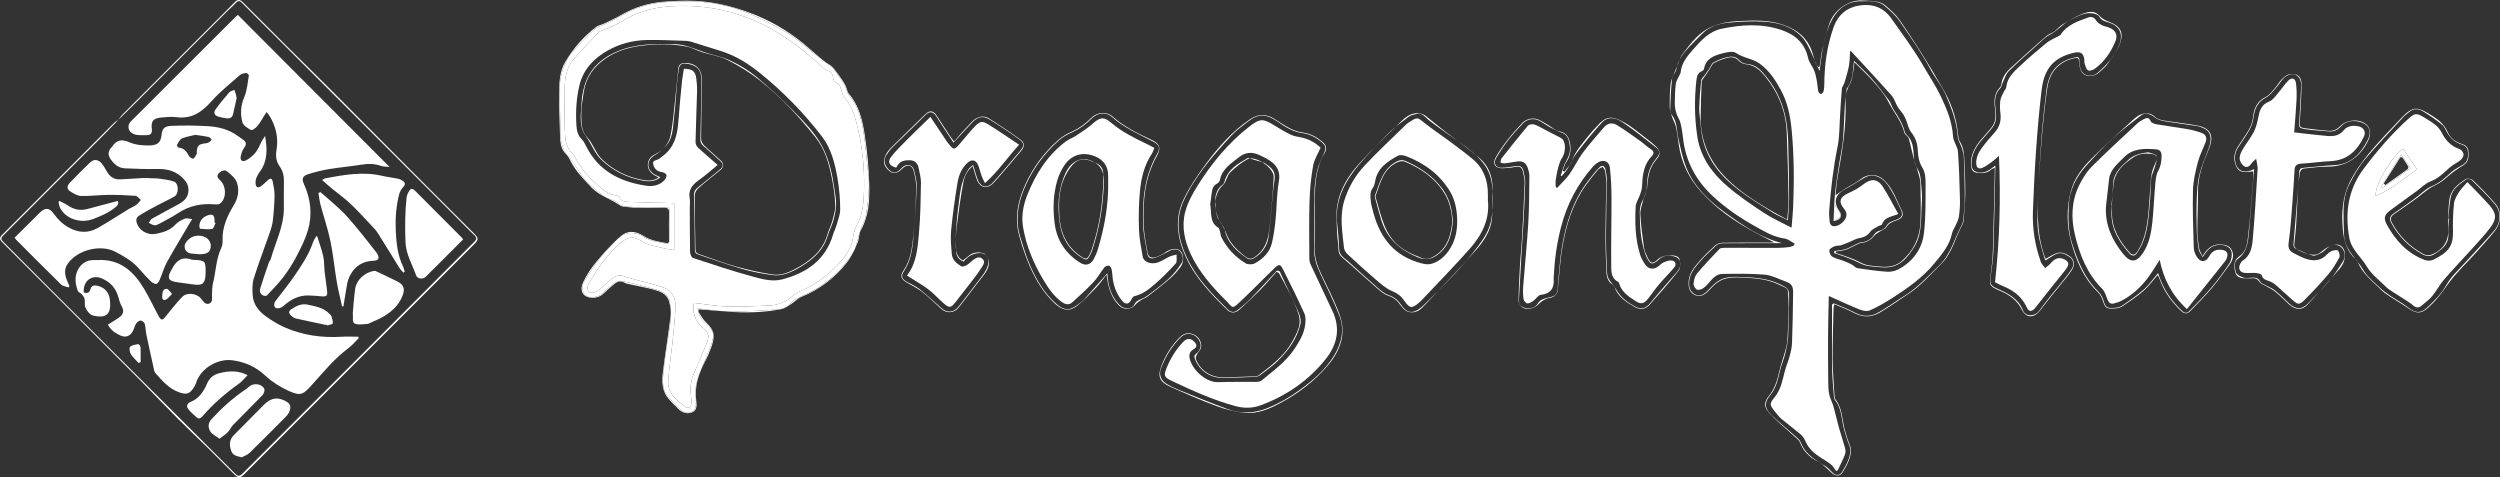 <?xml version="1.0" encoding="UTF-8"?>
<svg id="Layer_1" xmlns="http://www.w3.org/2000/svg" version="1.1" viewBox="0 0 2728.51 520.91">
  <rect x="0" y="0" width="2728.51" height="520.91" fill="#333333" stroke="none"/>
  <!-- Generator: Adobe Illustrator 29.1.0, SVG Export Plug-In . SVG Version: 2.1.0 Build 142)  -->
  <defs>
    <style>
      .st0 {
        fill: #fff;
      }
    </style>
  </defs>
  <path class="st0" d="M129.13,130.83c1.49-1.95,2.79-4.09,4.51-5.81,33.29-33.37,66.63-66.69,99.95-100.01,7.53-7.53,15.13-14.99,22.57-22.62,3.13-3.21,5.71-3.17,8.86,0,15.69,15.82,31.45,31.57,47.25,47.29,16.38,16.3,32.92,32.44,49.24,48.79,33.18,33.23,66.24,66.58,99.38,99.84,18.78,18.86,37.64,37.64,56.45,56.47,5.16,5.17,5.18,6.81.07,11.92-81.19,81.2-162.39,162.4-243.59,243.59-2.35,2.35-4.72,4.67-7.04,7.05-4.6,4.69-6.6,4.76-11.21.18-9.54-9.49-18.97-19.09-28.57-28.52-10.89-10.71-22.05-21.15-32.84-31.96-12.79-12.81-25.26-25.94-37.96-38.84-10.11-10.27-20.37-20.4-30.56-30.59-14.54-14.54-29.08-29.08-43.62-43.63l-30.54-30.54c-16.07-16.07-32.14-32.13-48.2-48.21-4.35-4.36-4.37-5.54-.06-9.85,40.53-40.55,81.06-81.1,121.63-121.6,1.26-1.25,2.93-2.09,4.41-3.11-5.9,6.09-11.73,12.26-17.71,18.26-36,36.1-72,72.2-108.11,108.18-2.78,2.77-2.35,4.34.16,6.84,16.52,16.44,32.88,33.05,49.36,49.54,31.19,31.19,62.42,62.34,93.64,93.5,36.64,36.58,73.34,73.12,109.86,109.82,3.3,3.32,5.07,3.19,8.3-.04,41.53-41.65,83.24-83.12,124.83-124.71s85.2-85.4,127.9-128c2.96-2.96,3.04-4.75-.02-7.59-5.61-5.2-10.85-10.8-16.26-16.21-38.75-38.76-77.49-77.52-116.25-116.28-26.38-26.38-52.76-52.74-79.15-79.11-13.9-13.89-27.88-27.72-41.68-41.71-2.66-2.7-4.36-2.61-6.84.14-3.12,3.45-6.77,6.41-10.07,9.7-33.46,33.45-66.89,66.93-100.34,100.38-5.86,5.86-11.83,11.63-17.75,17.45Z"/>
  <path class="st0" d="M1985.95,72.78c1.04-6.66,1.68-13.42,3.2-19.97,2.17-9.36,4.39-18.78,7.66-27.78,5-13.77,20.48-25.76,36.49-24.43,8.48.71,17.37-.48,24.33,5.32,5.96,4.96,11.89,10.42,16.24,16.76,12.03,17.52,23.6,35.4,34.55,53.62,3.35,5.57,6.43,11.31,9.91,16.87,10.35,16.53,17.02,34.5,18.76,54.12.22,2.43.6,5.17,1.87,7.14,4.4,6.8,4.7,14.44,5.03,22.04.52,11.96,1.08,23.94.94,35.9-.11,9.61-1.22,19.2-1.95,28.79-.09,1.14-.3,2.39-.85,3.36-8.12,14.31-11.05,31.2-23.48,43.5-11.7,11.58-22.47,24.06-36.43,33.13-10.45,6.79-20.53,14.22-31.34,20.38-8.78,4.99-18.16,5.04-27.53-.09-6.61-3.62-13.83-6.12-21.4-9.39-.44,2.39-.83,3.62-.86,4.86-.38,18.47-1.04,36.93-.92,55.4.09,13.1,1.22,26.2,1.99,39.3.09,1.62.4,3.53,1.33,4.74,7.24,9.35,6.91,20.92,9.63,31.6,1.5,5.9,3.31,11.79,5.65,17.41,2.63,6.34.98,12.18-1.25,17.89-1.74,4.46-4.3,8.64-6.81,12.75-2.23,3.64-7.35,3.89-10.86.76-3.73-3.31-7.21-6.92-11.15-9.94-3.5-2.67-7.69-4.45-11.23-7.08-5.81-4.31-10.21-9.72-12.89-16.68-1.04-2.69-3.92-4.75-6.2-6.86-9.13-8.43-18.94-16.23-27.33-25.33-6.24-6.76-5.9-11.99-.08-19.27,6.07-7.6,8.59-16.25,10.73-25.41,2.11-9.01,5.36-17.74,7.67-26.71,1.11-4.3,1.5-8.84,1.67-13.3.51-13.46,1.62-26.98.85-40.38-.76-13.03.11-9.9-10.48-15.16-13.84-6.87-28.5-7.09-43.2-7.81-4.93-.24-10.06.09-14.85,1.23-3.72.89-7.37,3-10.44,5.36-3.67,2.82-6.6,6.58-10.03,9.74-3.69,3.41-8.44,5.02-12.91,2.93-4.38-2.05-6.73-5.86-7.06-11.56-.65-11.13,5.68-18.48,12.14-25.83,5.16-5.87,10.82-11.35,16.64-16.57,2-1.79,5.16-3.15,7.81-3.19,17.49-.28,35-.14,52.49-.15,1.12,0,2.24-.11,4.3-.21-7.54-3.91-14.31-7.28-20.96-10.88-21.94-11.86-42.29-25.94-59.03-44.61-13.19-14.7-21.45-31.91-24.18-51.63-.89-6.41-1.65-12.86-3.07-19.15-.85-3.77-3.05-7.2-4.27-10.91-1.13-3.43-2.44-7.01-2.48-10.54-.1-8.46.12-16.97.97-25.38.39-3.92,2.49-7.68,3.89-11.48.79-2.16,1.72-4.27,2.63-6.39,2.07-4.8,3.36-10.18,6.39-14.27,9-12.16,18.33-24.59,32.78-30.51,8.28-3.39,17.62-5.26,26.58-5.69,15.55-.74,31.28-1.75,46.63,2.67,14.67,4.22,26.92,11.65,33.66,25.93,2.39,5.06,3.48,10.73,5.4,16.03.7,1.92,2.1,3.58,3.19,5.36.48-.11,1-.23,1.52-.35ZM1999.48,332.39c.64-.45,1.29-.89,1.93-1.34,7.79,3.37,15.85,6.23,23.29,10.25,8.23,4.45,16.53,4.43,24.13.41,9.99-5.3,19.07-12.27,28.73-18.2,14.88-9.13,26.54-21.85,38.91-33.84,12.9-12.51,16.77-29.83,24.93-44.86.54-.99.89-2.17,1-3.29.74-7.72,1.93-15.44,1.96-23.17.05-15.11-.46-30.23-.97-45.33-.12-3.57-.87-7.2-1.91-10.63-1.36-4.5-4.47-8.75-4.78-13.25-1.14-16.25-6.79-30.99-13.14-45.69-4.17-9.66-11.06-17.55-16.03-26.76-10.04-18.6-22.22-36.11-34.26-53.55-4.43-6.42-10.6-11.82-16.64-16.89-7.45-6.25-16.84-4.83-25.75-4.87-14.5-.06-24.52,7.69-31.09,19.5-9.66,17.35-11.17,36.9-13.92,56.49-3.34-6.57-5.92-13.53-9.13-20.19-2.66-5.54-5.25-11.46-9.28-15.94-11.42-12.66-26.99-16.77-43.22-17.66-11.89-.65-23.92-.04-35.81.96-11.77.99-23.03,4.08-31.6,13.25-4.16,4.45-8.74,8.51-12.86,12.99-6.47,7.03-12.61,14.19-14.25,24.27-.62,3.81-4.4,7.15-4.82,10.92-1.23,10.82-1.61,21.74-2.01,32.63-.09,2.34.48,5.25,1.86,7.02,6.04,7.69,5.07,17.08,7.08,25.77,2.47,10.67,4.58,21.61,8.67,31.68,8.49,20.88,24.49,35.98,42.29,48.9,19.24,13.96,38.87,27.55,62.07,33.41-21.44,0-43.38-.08-65.31.12-2.33.02-5.16,1.18-6.89,2.77-6.13,5.63-12.27,11.34-17.69,17.64-5.97,6.93-11.94,13.86-11.5,24.33.25,5.79,2.97,9.39,7.12,11.44,4.02,1.99,8.46.02,11.81-3.1,3.41-3.18,6.35-6.92,10.01-9.76,3.04-2.36,6.65-4.53,10.33-5.41,4.76-1.14,9.86-1.37,14.79-1.17,15.27.6,30.5.9,44.85,7.92,8.63,4.22,10.27,4.53,10.25,14.15-.03,14.28-.32,28.57-1.06,42.83-.33,6.34-1.69,12.68-3.19,18.88-1.5,6.18-4.08,12.1-5.6,18.28-2.35,9.58-4.2,19.06-10.86,27.15-6.6,8.02-6.15,14.06,1.3,21.39,8.36,8.21,17.64,15.47,26.38,23.3,2.27,2.04,4.85,4.33,5.88,7.04,3.9,10.18,11.92,16.24,20.49,21.87,2.69,1.77,5.68,3.13,8.21,5.1,2.48,1.93,4.44,4.51,6.81,6.58,3.05,2.66,7.29,2.01,9.33-1.47,2.33-3.97,4.8-7.94,6.49-12.2,2.17-5.47,4.01-11.05,1.46-17.21-2.36-5.7-4.13-11.67-5.76-17.63-2.88-10.49-2.11-22.07-9.62-31.19-.96-1.16-1.24-3.08-1.37-4.68-.76-10.05-1.84-20.11-1.97-30.17-.27-23.26-.07-46.53-.07-69.79Z"/>
  <path class="st0" d="M761.45,339.02c3.05,4.35,5.46,9.41,9.28,12.92,9.6,8.81,9.66,15.15,5.78,26.42-1.84,5.33-4.08,10.58-6.71,15.57-7.37,13.93-12.2,28.29-9.81,44.39.7,4.73.36,10.04-4.96,11.89-5.3,1.85-10.53.38-14.64-3.88-3.59-3.72-7.43-7.2-10.78-11.12-7.37-8.61-7.38-19.08-6.1-29.39,2.53-20.4,5.9-40.71,8.38-61.11.6-4.96-.29-10.32-1.53-15.24-2.24-8.85-10.02-11.5-17.64-13.57-7.52-2.04-15.23-3.36-22.85-5.08-2.92-.66-6.08-1-8.61-2.42-5.32-3-8.84-.06-12.44,2.98-3.3,2.79-6.61,5.59-9.65,8.64-4.73,4.75-10.64,5.76-16.62,4.5-6.77-1.42-10.15-8-6.15-16.42,3.88-8.17,9.06-15.96,14.87-22.92,8.16-9.77,16.83-19.3,26.41-27.64,7.09-6.17,16.09-5.59,24.14-.35,8.35,5.43,17.8,6.81,28.31,8.5v-9.75c0-7.83-.2-15.67.08-23.49.15-4.28-1.13-5.92-5.63-5.8-10.32.28-20.66.21-30.99.03-4.47-.08-8.93-.73-13.38-1.23-1.13-.13-2.41-.42-3.3-1.08-9.94-7.27-22.4-10.36-31.21-19.61-8.62-9.06-17.37-17.89-23.11-29.2-1.27-2.51-2.62-5.19-4.61-7.09-6.31-6.04-6.56-13.84-6.81-21.63-.46-14.63-.98-29.26-.95-43.9.03-12.3.37-24.76,6.91-35.79,8.73-14.74,19.99-27.37,33.57-37.8,2.39-1.84,5.82-2.28,8.64-3.63,6.26-3.01,12.6-5.9,18.6-9.37,14.21-8.23,29.49-13.1,45.75-14.43,11.58-.95,23.29-1.51,34.88-.95,20.36.98,40.05,5.68,59.2,12.75,21.43,7.9,40.99,19.01,58.64,33.44,7.84,6.41,15.32,13.26,23.11,19.72,2.53,2.1,5.85,3.3,8.26,5.51,2.55,2.34,4.48,5.36,6.62,8.13,1.44,1.86,2.85,3.76,4.14,5.73,1.58,2.42,3.22,4.83,4.47,7.43,1.34,2.81,1.56,6.43,3.48,8.65,10.98,12.7,14.81,28.34,17.18,44.07,2.82,18.66,4.75,37.59,5.09,56.44.3,16.31-.51,32.9-9.01,47.95-2.35,4.16-1.88,9.84-3.86,14.31-3.26,7.35-6.55,15-11.45,21.26-13.11,16.77-29.62,29.38-49.5,37.56-4.57,1.88-8.21,5.93-12.49,8.65-3.04,1.94-6.25,4.17-9.67,4.83-20.19,3.92-40.58,4.28-61.05,2.49-9.57-.84-19.15-1.5-28.73-2.24-.53.45-1.04.91-1.55,1.37ZM761.4,336.56c12.26,1.26,23.54,3.3,34.84,3.37,16.88.11,33.8-.85,50.65-2,5.77-.4,11.78-1.81,15.99-6.78,1.23-1.46,2.62-2.96,4.26-3.86,4.31-2.37,8.77-4.48,13.22-6.58,17.5-8.27,32.22-20.13,44.02-35.34,4.46-5.76,8.95-12.37,10.53-19.25,1.94-8.44,4.19-16.48,8.05-24.19,1.3-2.6,2.03-5.59,2.47-8.49,2.23-14.86,4.13-29.71,2.13-44.84-2.01-15.17-2.7-30.55-5.29-45.61-2.45-14.23-6.11-28.29-16.15-39.73-2.1-2.4-2.29-6.39-3.72-9.49-1.13-2.46-2.75-4.7-4.27-6.96-1.45-2.16-3.01-4.25-4.56-6.34-1.79-2.4-3.25-5.21-5.5-7.05-7.27-5.91-14.87-11.42-22.29-17.16-8.98-6.96-17.31-14.99-26.99-20.75-13.36-7.95-27.39-15-41.74-21-20.01-8.36-41.19-12.63-62.94-13.04-9.77-.18-19.58.22-29.33.99-16.44,1.3-31.87,6.07-46.19,14.42-5.94,3.46-12.18,6.4-18.35,9.45-3.48,1.72-7.72,2.44-10.51,4.89-6.82,5.99-12.98,12.72-19.42,19.14-14.29,14.25-20.11,31.7-19.6,51.58.36,14.11.88,28.22.93,42.33.03,9.82,1.86,18.49,8.63,26.37,6.82,7.92,11.66,17.53,18.39,25.55,5.05,6.02,11.74,10.64,17.64,15.96,5.89,5.31,14.73,5.2,20.31,11.18,1,1.07,2.96,1.53,4.54,1.71,4.59.53,9.21,1.01,13.83,1.07,10.5.15,21,.07,31.5.03,2.36-.01,4.3.07,4.27,3.31-.09,11.33.04,22.67-.17,33.99-.02.98-2.1,2.91-2.83,2.74-9.36-2.2-19.15-3.01-27.37-9-2.34-1.71-5.74-2.23-8.74-2.72-7.78-1.28-13.87,2.45-18.95,7.67-6.93,7.12-13.89,14.3-19.95,22.13-5.91,7.64-11.09,15.92-15.89,24.33-3.54,6.2.22,14.79,6.09,15.52,5.99.75,11.44-.32,15.94-4.88,3.02-3.06,6.15-6.11,9.67-8.53,2.84-1.95,6.66-4.62,9.49-4.08,11.89,2.27,23.64,5.37,35.31,8.66,7.48,2.12,15.5,4.63,17.47,13.49,1.34,5.99,1.66,12.4,1.27,18.54-.52,8.01-2.24,15.94-3.36,23.92-1.62,11.56-3.48,23.1-4.64,34.7-.95,9.53-1.59,19.35,5.31,27.38,4.21,4.9,8.64,9.64,13.36,14.04,3.34,3.11,8.03,4.07,12.1,2.31,4.21-1.82,4.77-6.18,4.7-10.65-.1-7.34-1.08-15.08.83-21.95,3.01-10.84,8.2-21.07,12.28-31.63,2.12-5.49,4.55-11.01,5.57-16.73,1.31-7.37-3.65-12.33-8.82-16.69-4.75-4.01-6.8-9.23-8.02-15.45Z"/>
  <path class="st0" d="M1393.16,296.66c-5.85,6.54-11.47,13.33-17.63,19.57-7.58,7.69-15.44,15.12-23.52,22.29-3.88,3.44-8.88,3.31-12.29-.02-17.51-17.13-34.67-34.67-45.15-57.25-9.59-20.67-13.03-42.37-2.86-63.58,6.41-13.38,14.94-25.93,23.78-37.92,13.81-18.75,29.1-36.28,48.67-49.5,8.82-5.96,17.47-6.21,26.54-.59,9.86,6.11,19.29,13.41,31.23,14.99,8.48,1.12,15.33,5.02,21.68,10.36,3.96,3.33,4.75,7.5,2.29,11.6-9.78,16.28-10.84,34.26-10.85,52.49-.01,16.66.58,33.35-.21,49.97-.52,10.97,2.57,20.47,7.16,30.03,6.98,14.54,14.41,28.95,19.97,44.04,7.71,20.94,1.05,39.51-12.89,55.84-14.18,16.61-31.24,29.74-50.36,40.16-12.81,6.98-26.29,13.02-41.2,11.35-10.12-1.14-20.31-3.76-29.87-7.33-17.12-6.38-33.92-13.67-50.59-21.17-11.88-5.34-14.01-11.57-9.09-23.8,4.5-11.21,10.91-21.29,19.42-29.91,4.79-4.86,10.42-5.76,15.99-3,4.99,2.47,8.43,8.05,7.47,13.87-.43,2.6-3.06,4.77-4.34,7.31-.83,1.63-1.91,3.92-1.37,5.34,4.64,12.3,16.11,20.1,29.41,19.97,11.8-.11,23.59-.59,35.39-1.03,1.4-.05,3.04-.5,4.12-1.34,13.34-10.42,27.1-20.51,35.74-35.6,3.05-5.32,6.12-10.83,7.8-16.65,1.2-4.18,1.19-9.36-.15-13.5-5.23-16.17-13.5-30.96-21.75-45.72-.85-.42-1.69-.85-2.54-1.27ZM1393.71,295.24c.99.3,1.98.61,2.96.91,7.02,15.2,14.24,30.31,20.92,45.65,1.57,3.6,2.56,8.29,1.69,11.98-3.69,15.71-12.93,28.39-24.15,39.57-5.12,5.1-11.04,9.42-16.79,13.85-2.26,1.74-4.97,3.85-7.59,4.01-12.09.74-24.21,1-36.33,1.14-13.82.16-25.28-7.83-30.31-20.67-.96-2.45-.81-4.01,1.62-5.88,2.12-1.63,4.09-4.46,4.55-7.04.89-5.01-3.2-11.22-7.65-13.17-5.18-2.27-10.11-1.39-14.47,2.99-9.45,9.48-16.15,20.79-20.98,33.18-2.65,6.81-.38,13.3,5.91,17.1,4.34,2.62,8.98,4.83,13.68,6.73,17.51,7.06,34.99,14.25,52.71,20.76,14.57,5.35,29.18,5,43.84-.96,12.61-5.12,24.22-11.75,35.16-19.72,14.63-10.66,28.31-22.33,37.78-38.01,8.09-13.41,11.35-28.13,5.57-43.04-6.04-15.61-13.51-30.69-20.75-45.81-4.33-9.06-7.19-18.01-6.82-28.4.72-20.14-.06-40.33.34-60.49.16-8.02,1.12-16.17,3-23.95,1.64-6.77,4.99-13.14,7.77-19.6,1.68-3.9,1.71-7.2-1.74-10.24-6.43-5.67-13.41-9.71-22.2-10.87-10.19-1.35-18.83-6.77-27.1-12.53-12.08-8.42-20.85-9.07-32.38.01-6.09,4.79-12.54,9.35-17.75,15-10.75,11.65-21.46,23.46-30.91,36.15-8.1,10.89-15.58,22.58-21.28,34.86-9.77,21.03-6.15,42.22,3.39,62.51,10.46,22.24,27.4,39.54,44.61,56.51,3.08,3.04,6.97,3.83,10.71.67,4.66-3.95,9.58-7.67,13.81-12.03,9.91-10.23,19.48-20.77,29.18-31.17Z"/>
  <path class="st0" d="M1707.54,187.39c2.68-3.83,6.32-7.32,7.86-11.57,4.09-11.28,12.1-19.73,19.26-28.81,2.87-3.64,6.19-6.94,9.31-10.39,8.68-9.6,15.02-10.77,28.86-2.97,8.19,4.62,15.42,10.96,22.98,16.65,3.84,2.89,7.62,5.91,11.16,9.16,5.1,4.67,5.69,9.19,1.12,14.28-7.63,8.5-9.44,18.58-10.26,29.45-.41,5.39-3.26,10.56-4.66,15.92-1.28,4.92-3.18,10.03-2.9,14.94.68,12.06,2.22,24.09,3.95,36.05.58,4.01,2.49,7.93,4.3,11.64,2.79,5.75,5.29,6.44,9.85,2.16,4.54-4.27,9.58-5.44,15.52-5.2,3.94.16,8.26.76,9.19,4.48.96,3.84,1.13,9.47-1.02,12.22-10.01,12.8-20.83,24.97-31.62,37.15-4.39,4.95-10.07,5.95-15.82,2.72-9.6-5.39-18.95-11.23-22.76-22.58-.28-.84-1.15-1.63-1.94-2.14-5.1-3.22-6.47-8.36-6.69-13.78-.54-13.29-1.05-26.59-1.02-39.89.04-18.8.67-37.59.85-56.39.04-4.46-.47-8.96-1.17-13.37-.28-1.76-1.72-3.33-2.63-4.99-1.69.94-3.84,1.49-5,2.88-4.7,5.59-9.33,11.26-13.55,17.22-14.26,20.14-21.31,43.22-25.43,67.09-2.78,16.14-3.43,32.63-5.42,48.92-.25,2.05-2.49,4.41-4.44,5.55-2.35,1.37-5.58,1.16-8.06,2.39-2.96,1.47-5.98,3.32-8.15,5.75-4.01,4.5-12.63,6.98-17.63,3.62-2.13-1.43-4.26-4.74-4.23-7.17.17-13.61.89-27.21,1.64-40.8.48-8.61,1.53-17.19,2.01-25.8,1.14-20.56,2.24-41.12,2.99-61.7.16-4.38-1.01-8.88-2.01-13.23-.98-4.29-3.73-5.71-8.28-4.72-4.5.98-9.19,1.39-13.81,1.5-8.08.19-11.46-4.96-7.44-12.02,3.85-6.76,8.42-13.18,13.2-19.33,4.89-6.28,10.29-12.18,15.72-18.02,4.46-4.8,12.29-6.28,18.3-3.47,3.89,1.82,7.48,4.29,11.2,6.47,3.43,2.02,6.66,5.19,10.33,5.84,9.12,1.62,11.81,7.75,12.67,15.52.71,6.44-.42,12.46-4.27,18.02-1.94,2.8-2.72,6.4-4.03,9.64.68.41,1.32.76,1.97,1.11ZM1704.48,192.08c-.36-.11-.72-.22-1.08-.33,1.84-5.2,2.95-10.84,5.71-15.49,3.21-5.4,5.06-10.87,4.22-16.88-.86-6.13-1.84-12.42-9.35-14.83-4.46-1.43-8.67-3.78-12.83-6.02-3.89-2.1-7.43-4.87-11.36-6.88-5.83-2.99-13.21-1.74-17.69,3.04-5.43,5.79-10.88,11.61-15.73,17.87-4.92,6.36-9.5,13.05-13.52,20.01-3.39,5.87-.25,10.76,6.4,10.51,4.9-.18,9.82-.9,14.66-1.74,4.46-.78,7.69.31,8.71,4.95.95,4.32,2.08,8.76,1.98,13.12-.35,14.73-1.13,29.45-1.91,44.17-.54,10.4-1.4,20.78-2,31.17-1.03,17.67-2.02,35.33-2.94,53-.19,3.66,1.51,6.33,4.99,7.77,5.32,2.2,12.78.78,15.55-4.08,2.4-4.21,6.07-5.1,9.93-6.26,2.51-.76,5.24-1.01,7.55-2.15,1.52-.75,3.14-2.49,3.55-4.08.81-3.16.82-6.52,1.16-9.8,1.33-12.94,1.99-26,4.11-38.81,4.5-27.2,12.71-53.08,30.33-75.06,3.3-4.12,6.44-8.43,10.18-12.12,3.56-3.52,6.15-2.58,7.22,2.28.77,3.52,1.36,7.18,1.33,10.76-.19,20.11-.8,40.22-.85,60.33-.04,13.44.42,26.89,1.07,40.32.16,3.28,1.13,7.16,3.15,9.56,2.91,3.46,5.41,6.99,7.74,10.88,4.78,7.98,12.27,13.28,20.39,17.53,5.39,2.82,10.2,2.03,14.4-2.41,3.62-3.83,6.77-8.09,10.22-12.09,6.91-8.01,13.85-16,20.85-23.93,5.04-5.71,4.27-14.04-2.08-16.13-5.9-1.94-12.29-2.19-17.33,2.39-8.46,7.69-10.44,5.89-14.8-3.47-.41-.89-.69-1.84-1-2.77-4.91-14.42-5.57-29.43-5.75-44.42-.05-4.44.85-9.47,3.05-13.22,3.05-5.21,4.67-10.44,4.77-16.29.19-10.83,2.64-20.64,9.97-29.26,4.54-5.34,4.81-8.58-.51-12.72-11.82-9.2-23.53-18.59-35.89-27.02-8.93-6.08-16.98-6.03-22.62.14-9.89,10.81-19.11,22.27-28.05,33.89-3.93,5.11-6.31,11.37-9.71,16.92-1.72,2.77-4.11,5.11-6.19,7.65Z"/>
  <path class="st0" d="M2232.69,282.49c3.81-2.07,7.21-4.34,10.93-5.84,5.67-2.29,10.85-.14,15.48,3.09,4.4,3.07,5.68,9.19,2.52,14.36-3.01,4.92-6.89,9.31-10.49,13.85-8.14,10.25-16.58,20.27-24.43,30.74-6.33,8.43-15.21,8.97-19.79-.3-5.18-10.48-13.35-16.44-23.67-20.81-12.36-5.25-12.33-6.08-10.4-19.69,1.14-8.03,1.93-16.16,2.18-24.27.86-28.08,1.43-56.17,2.09-84.26.04-1.8.01-3.6.01-6.3-1.87.93-3.16,1.25-4.02,2.05-4.7,4.36-10.46,4.2-16.04,3.35-4.1-.62-5.66-4.16-5.93-8.18-.72-10.7,4.01-19.32,10.46-27.22,3.99-4.88,8.45-9.38,12.28-14.38,3.79-4.95,4.47-10.54,3.76-16.95-1.01-9.09-2.36-18.71,5.16-26.4.96-.99,1.48-2.68,1.66-4.11.94-7.44,5.35-12.81,10.56-17.56,12.64-11.52,25.37-22.94,38.25-34.19,2.42-2.11,5.91-2.95,8.54-4.87,3.16-2.3,5.63-5.62,8.92-7.64,7.06-4.31,14.15-8.86,21.81-11.78,5.95-2.27,13.45-4.14,18.57,1.72,3.3,3.77,6.9,5.5,11.35,7.15,11.7,4.33,15.55,11.41,11.49,23.05-2.82,8.08-8.55,15.23-13.53,22.42-2.52,3.64-6.13,6.57-9.46,9.58-6.02,5.44-15.5,5.28-19.25-.85-1.85-3.03-2.15-7.2-2.48-10.92-.34-3.82-1.46-4.74-5.35-3.83-17.61,4.14-27.01,15.64-29.48,32.96-2.18,15.25-3.87,30.59-5.25,45.93-1.6,17.83-2.87,35.7-3.86,53.58-1.56,28.05-3.42,56.17,6.1,83.43.41,1.21.99,2.35,1.31,3.09ZM2177.71,180.65c0,1.82.02,2.65,0,3.48-.67,30.06-1.16,60.12-2.11,90.18-.28,8.86-1.68,17.7-2.86,26.51-1.19,8.85-.6,10.91,7.87,14.6,11.59,5.05,22.32,10.82,27.32,23.41,2.93,7.37,13.32,6.57,17.77.25,7.77-11.02,16.71-21.22,25.08-31.82,3.66-4.64,7.51-9.21,10.57-14.24,2.73-4.48,1.35-10.08-2.81-12.78-4.45-2.89-9.34-5.54-14.82-2.84-3.8,1.88-7.3,4.39-11.21,6.78.18.25-.35-.2-.53-.76-4.43-13.82-8.31-27.87-8.34-42.42-.04-16.56,1.02-33.13,1.87-49.68.81-15.68,1.7-31.37,3.03-47.01,1.33-15.59,3-31.15,5-46.67,2.21-17.1,10.41-29.51,28.13-34.2,7.32-1.94,7.66-2.05,8.04,5.67.25,5.18,1.57,10.25,6.5,12.45,4.34,1.93,9.4,1.17,13.11-2.06,9.93-8.65,18.88-18.33,23.71-30.77,4.42-11.37.78-20.59-12.28-24.4-3.7-1.08-7.26-2.08-9.52-6.14-1.12-2.01-4.74-3.25-7.41-3.65-8.67-1.3-15.88,3.03-23.34,6.63-8.91,4.29-14.8,12.56-23.7,16.95-4.6,2.27-8.33,6.43-12.25,9.96-10.83,9.75-21.85,19.33-32.17,29.6-3.26,3.24-4.6,8.43-6.72,12.77-.94,1.92-1.12,4.45-2.51,5.85-7.35,7.39-5.91,16.64-4.91,25.3.73,6.33.35,11.98-3.28,16.95-3.79,5.19-8.37,9.79-12.5,14.74-6.47,7.77-11.26,16.26-10.72,26.85.25,4.96,3.35,7.52,8.09,8.14,7.21.92,12.15-3.1,17.9-7.63Z"/>
  <path class="st0" d="M2671.66,238.26c.51-6.78.73-13.6,1.59-20.34,1.38-10.82,9.44-16.88,17.59-22.37,1.74-1.17,6.44-.41,8.11,1.19,8.51,8.18,16.85,16.59,24.5,25.57,7.11,8.34,6.62,20.82-.76,29.97-6.77,8.39-14.07,16.36-21.27,24.4-9.98,11.13-21.17,21.38-29.76,33.49-5.79,8.17-11.47,16.18-18.75,22.98-4.73,4.42-9.8,9.58-16.94,7.33-4.7-1.48-8.75-5.05-13.06-7.73-4.91-3.05-9.85-6.04-14.65-9.25-3.3-2.21-6.71-4.41-9.5-7.19-9.36-9.32-20.22-17.43-25.47-30.23-.37-.9-.96-1.81-1.68-2.44-10.18-8.97-13.58-20.62-14.71-33.75-1.52-17.58-.26-34.84,7.35-50.62,5.41-11.22,12.88-21.71,20.83-31.38,10.96-13.33,23.13-25.67,34.96-38.27,14.02-14.91,18.51-13.36,35.18-2.79,6.9,4.37,12.79,9.58,16.34,17.55,2.79,6.27,8.28,10.58,15.24,12.71,3.75,1.15,6.95,3.43,7.21,7.95.35,5.87.63,11.56-5.55,15.33-5.45,3.32-10.83,6.93-15.62,11.12-5.13,4.5-10.1,8.58-16.56,11.49-6.8,3.06-12.39,8.77-18.58,13.22-8.09,5.82-16.14,11.71-24.44,17.23-4.19,2.79-4.96,5.62-2.53,9.99,8.05,14.49,19.27,25.72,33.81,33.64,4.15,2.26,8.02,1.77,12.28-.46,11.16-5.85,15.84-15.02,15.32-27.31-.15-3.66-.02-7.33-.02-11-.15,0-.31-.02-.46-.03ZM2671.91,238.61c.36.03.72.07,1.08.1-.29,5.96-.83,11.91-.83,17.87,0,10.55-7.23,15.63-14.86,20.6-4.52,2.94-9.02,2.81-13.57.3-14.69-8.12-26.03-19.56-33.99-34.36-2.29-4.26-1.46-7.29,2.65-10.06,7.92-5.33,15.6-11,23.33-16.6,6.26-4.54,11.86-10.61,18.8-13.43,8.39-3.41,14.21-9.21,20.6-14.9,3.7-3.3,8.3-5.63,12.63-8.18,5.61-3.3,6.18-8.38,5.8-14.15-.3-4.63-3.33-7.03-6.91-8.1-6.57-1.97-11.24-5.99-14.88-11.47-2.16-3.25-3.36-7.52-6.2-9.87-6.55-5.42-13.66-10.24-20.89-14.74-5.28-3.29-10.9-3.52-15.92,1.18-1.56,1.46-3.49,2.54-4.93,4.1-14.35,15.6-29.08,30.9-42.75,47.08-6.59,7.8-11.7,17.02-16.48,26.13-4.94,9.41-6.85,19.89-6.85,30.56,0,8.85.09,17.72.62,26.55.92,15.64,13.71,24.96,20.81,37.28,4.19,7.27,11.34,12.93,17.54,18.92,3.76,3.62,8.13,6.66,12.44,9.65,4.43,3.07,9.15,5.72,13.68,8.64,4.26,2.74,8.1,6.58,12.73,8.17,6.85,2.35,11.95-2.57,16.39-6.95,6.77-6.68,13.28-13.33,18.09-22.05,4.85-8.78,12.83-15.88,19.67-23.5,10.73-11.96,21.91-23.52,32.42-35.66,7.32-8.46,7.85-20.49.92-28.72-7.79-9.25-16.5-17.74-25.13-26.25-1.28-1.26-5.08-1.88-6.34-.94-7.07,5.28-15.12,10.16-16.91,19.77-1.4,7.58-1.87,15.34-2.76,23.03Z"/>
  <path class="st0" d="M2459.09,186.98c-12.42,2.14-16.4.19-19.02-6.63-2.41-6.29-2.03-13.48,1.94-19.68,4.39-6.86,9.24-13.45,13.17-20.55,2.09-3.77,3.31-8.31,3.81-12.63,1.13-9.74,4.73-17.21,14.07-21.85,3.91-1.94,6.83-6.05,9.87-9.48,2.63-2.97,4.48-6.67,7.25-9.47,2.35-2.37,5.32-5.01,8.4-5.62,8.51-1.69,13.49,2.53,13.35,11.4-.21,13.27-.99,26.54-1.83,39.79-.38,6.04-.28,6.87,6.12,7.77,8.2,1.16,16.46,1.9,24.7,2.75,5.33.55,9.54-1.31,13.31-5.28,5.94-6.25,17.42-7.76,25.09-3.91,8.03,4.03,9.18,12.16,5.09,20.3-8.82,17.57-22.97,27.87-43.6,27.95-8.93.03-17.88,1.1-26.77,2.14-1.47.17-3.56,2.43-3.85,4.01-1.05,5.69-1.7,11.48-2.05,17.26-.84,13.75-1.31,27.53-2.16,41.28-.41,6.61-1.39,13.19-2.03,19.79-.1,1.07-.08,2.43.49,3.23,3.65,5.22,19.29,10.4,25.08,7.8,3.53-1.59,6.23-4.98,9.69-6.83,3.25-1.74,6.96-3.22,10.57-3.54,4.93-.44,8.58,3.67,9.26,8.61.97,6.98-1.44,12.97-5.79,17.98-11.43,13.17-22.99,26.23-34.88,38.98-5.93,6.36-13.23,5.84-20.29-.58-5.04-4.58-9.77-9.54-15.05-13.82-3.28-2.66-7.35-4.32-11.03-6.49-2.11-1.25-4.83-2.18-6.05-4.05-2.26-3.47-5.05-4.35-8.79-3.92-1.31.15-2.67-.02-4,.03-5.56.24-11.75-.14-13.42-6.1-1.7-6.04-2.45-13.24,4.06-17.78,8.88-6.19,8.93-16.05,10.02-24.96,2.35-19.25,3.61-38.63,5.21-57.96.29-3.25.06-6.56.06-9.94ZM2460.11,184.42c-.49,6.47-.91,12.32-1.39,18.17-1.32,16.44-2.51,32.9-4.06,49.32-1.07,11.4-1.72,22.88-12.39,30.78-4.71,3.48-3.17,9.81-1.98,14.49.62,2.47,4.88,4.61,7.92,5.71,2.66.96,5.93.36,8.92.22,3.87-.18,7.33-.26,9.5,4.12.88,1.77,3.56,2.72,5.54,3.84,3.54,1.99,7.57,3.34,10.67,5.84,5.41,4.36,10.27,9.39,15.37,14.14,6.98,6.5,13.84,7.54,21-.18,7.34-7.92,15.3-15.29,22.24-23.53,5.9-7.01,11.11-14.69,15.91-22.51,3.14-5.11,1.39-12.23-2.56-15.44-3.91-3.18-9.77-2.64-14.97,1.46-2.07,1.63-3.85,3.79-6.14,4.96-2.97,1.52-6.73,3.82-9.43,3.1-6.71-1.8-13.07-5-19.42-7.95-1.01-.47-1.87-2.64-1.77-3.94,1.36-17.75,2.93-35.49,4.4-53.23.72-8.71,1.5-17.43,1.93-26.16.18-3.67,2.09-4.27,5.1-4.52,11.01-.89,21.98-2.34,33-2.85,18.5-.85,29.06-12.78,36.51-27.31,4.59-8.94,2.46-17.05-8.76-19.98-7.5-1.96-15-.91-20.58,5.19-3.71,4.05-7.92,5.72-13.22,5.23-8.05-.74-16.15-1.08-24.14-2.27-8.41-1.25-8.29-1.72-7.85-8.77.81-12.88,1.44-25.77,1.98-38.66.2-4.86-1.29-9.37-5.66-11.95-3.71-2.19-10.38.03-14.19,4.42-2.8,3.22-5.03,6.96-7.88,10.13-3.24,3.61-6.36,7.88-10.48,10.04-8.94,4.67-12.4,11.94-13.65,21.34-.61,4.59-1.95,9.36-4.16,13.39-3.86,7.04-8.62,13.59-13.03,20.33-3.64,5.56-3.8,12.05-2.2,17.76,1.85,6.61,9.37,11.31,19.92,5.27Z"/>
  <path class="st0" d="M1041.39,154.41c2.62-3.09,4.57-5.54,6.67-7.84,4.37-4.79,8.73-9.58,13.25-14.24,4.74-4.89,12.07-6.77,17.71-3.27,11.85,7.33,23.42,15.15,34.72,23.31,4.93,3.57,4.56,7.86.64,12.41-9.87,11.44-19.39,23.18-29.55,34.35-7.59,8.34-16.11,5.9-19.31-4.93-1.2-4.07-2.51-8.1-3.99-12.88-6.17,5.09-8.95,11.38-10.13,17.65-3.01,15.94-5.18,32.05-7.23,48.15-.92,7.22-1.11,14.59-.97,21.88.12,6.03,1.43,11.92,7.68,15.25,2.46-1.93,4.79-3.73,7.09-5.56,4.62-3.67,10.19-3.71,15.24-2.43,2.39.61,4.96,4.29,5.64,7.03,1.68,6.85-1.75,12.53-5.86,17.81-8.86,11.4-17.64,22.88-26.48,34.3-5.11,6.6-13.33,7.11-19.68,1.33-6.64-6.03-13.02-12.39-20.06-17.91-5.05-3.97-10.9-6.98-16.56-10.11-6.72-3.72-8.29-7.38-4.02-13.64,7.85-11.54,9.25-24.88,10.65-37.98,1.84-17.14,2.6-34.42,3.12-51.67.19-6.18-1.23-12.54-2.74-18.62-1.72-6.91-7.17-8.04-12.18-3.01-5.35,5.36-9.78,6.45-13.7,3.41-7.24-5.61-8.08-11.32-4.37-18.68,1.53-3.05,3.95-5.78,6.41-8.21,12.19-12.05,24.52-23.97,36.83-35.9,4.25-4.12,8.26-3.77,11.63,1.22,5.03,7.44,9.82,15.04,14.78,22.52,1.24,1.93,2.76,3.66,4.77,6.26ZM1040.7,155.73c-6.6-10.03-13.03-19.54-19.17-29.23-2.76-4.36-6.87-5.68-11.24-1.24-11.77,11.96-24.06,23.42-36,35.22-2.55,2.52-4.73,5.5-6.73,8.5-4,6.02-2.23,12.63,4.51,17.9,3.61,2.82,7.13,1.74,12.46-3.84,4.76-4.97,11.48-3.65,13.14,2.99,1.5,6.02,3.1,12.32,2.85,18.42-.8,18.96-2.29,37.9-3.83,56.82-.99,12.18-3.13,24.08-10.08,34.64-3.6,5.48-2.37,8.76,3.43,11.9,4.62,2.51,9.59,4.64,13.66,7.87,8.14,6.47,15.85,13.5,23.59,20.45,6.54,5.88,13.89,5.13,19.16-1.86,7.53-9.99,15.43-19.71,22.92-29.74,3.22-4.31,6.8-8.75,8.45-13.72,2.59-7.8.14-14.76-8.73-14.61-7.75.13-12.89,3.92-17.44,9.32-4.84-1.98-7.83-5.61-8.07-10.51-.41-8.7-.61-17.46.01-26.13.87-12.14,2.28-24.26,3.99-36.31,1.43-10.11,3.89-20.04,9.98-28.58.99-1.39,2.63-2.32,4.47-3.89,1.7,5.52,3.01,9.9,4.39,14.26,3.2,10.06,10.61,12.19,17.61,4.48,9.98-10.99,19.35-22.54,29.03-33.81,4.94-5.75,5.24-8.69-.77-13.05-10.5-7.62-21.31-14.85-32.38-21.62-6.94-4.24-12.75-3.03-18.27,2.74-6.87,7.17-13.5,14.56-20.94,22.63Z"/>
  <path class="st0" d="M2403.92,279.63c5.22-9.13,11.43-13.5,20.42-12.8,4.81.38,9.37,1.53,11.56,6.43,2.31,5.18,1.2,10.3-1.92,14.66-6.43,9-12.87,18.05-20.01,26.48-7.51,8.87-15.73,17.14-23.86,25.46-3.08,3.15-6.56,2.54-9.68-.48-10.41-10.07-18.82-21.47-23.61-35.29-.38-1.09-.87-2.14-1.39-3.17-.12-.23-.55-.31-.81-.45-5.03,5.71-9.52,12-15.2,16.95-7.21,6.28-15.24,11.66-23.21,16.99-2.33,1.55-5.63,2.09-8.54,2.24-9.23.48-10.04-.47-12.95-9.27-1.02-3.07-2.74-6.28-5.03-8.5-15.65-15.16-23.64-34.36-29.22-54.79-5.01-18.3-5.11-36.83-.38-55.18,3.63-14.1,12.33-25.48,22.34-35.48,14.69-14.68,30.13-28.6,45.49-42.59,4.1-3.74,8.63-7.2,14.9-7.1,3.94.06,6.58,1.31,9.52,4.12,2.46,2.35,6.74,3.26,10.37,3.86,11.6,1.93,23.35,3.03,34.91,5.17,15.19,2.82,19.49,11.06,12.72,26.88-6.18,14.46-11.53,28.94-11.43,45.03.1,14.79-.78,29.59-.74,44.38.01,6.09,1.07,12.22,2.09,18.26.42,2.37,2,4.57,3.66,8.19ZM2404.06,280.59c-1.8-3.28-3.91-5.6-4.36-8.21-1.14-6.64-1.96-13.4-2.14-20.13-.33-11.99-.42-24,.02-35.98.32-8.53.77-17.25,2.81-25.48,2.44-9.81,6.53-19.22,10.11-28.73,3.59-9.56,3.31-17.99-5.1-21.95-2.5-1.18-5.19-2.22-7.9-2.64-11.69-1.83-23.45-3.2-35.1-5.2-3.81-.65-8.05-1.92-10.91-4.33-3.9-3.28-10.12-5.51-14.27-2.32-10.83,8.33-21.74,16.65-31.79,25.88-10.14,9.31-19.62,19.41-28.79,29.7-10.87,12.19-18.01,26.47-18.8,43-.67,14.02-.66,28.04,3.75,41.78,6.09,18.99,13.31,37.18,27.91,51.56,2.62,2.58,4.85,6.07,5.96,9.56,2.64,8.3,3.36,9.36,11.91,8.95,2.87-.14,6.16-.69,8.44-2.25,8.26-5.65,16.61-11.31,24.06-17.94,5.81-5.18,10.33-11.81,15.46-17.83.12.3.3.72.44,1.15.37,1.08.71,2.18,1.09,3.26,5.1,14.44,13.62,26.59,24.77,37,2.5,2.33,5.2,2.66,7.46.36,8.23-8.42,16.62-16.74,24.22-25.71,7.19-8.48,13.85-17.49,19.95-26.78,2.09-3.19,2.93-8.11,2.34-11.93-.96-6.24-8.94-9.26-16.5-7.74-6.97,1.38-10.79,6.35-15.04,12.95Z"/>
  <path class="st0" d="M1207.67,299.71c-3.98,5.05-7.31,9.99-11.37,14.24-6.53,6.82-13.14,13.69-20.47,19.6-8.4,6.77-16.15,5.47-24.5-2.23-12.64-11.65-21.13-26.13-27.84-41.61-4.41-10.18-7.84-20.85-10.89-31.53-5.83-20.42-1.6-39.85,7.23-58.56,8.48-17.99,20.19-33.67,35.12-46.77,4.3-3.77,9.46-6.84,14.71-9.16,7.93-3.5,14.67-8.35,20.7-14.43,6.76-6.82,16.86-8.2,23.9-2.03,12.61,11.05,27.34,18.32,42.26,25.27,8.51,3.97,11.49,8.23,5.91,18.16-13.33,23.74-15.26,49.61-14.15,75.92.4,9.56,2.54,19.06,4.08,28.56.85,5.26,3.61,7.04,8.88,5.56,2.99-.84,5.74-2.54,8.56-3.93,1.04-.51,1.95-1.27,2.93-1.9,6.04-3.92,12.37-4.32,15.66-1.02,3.77,3.79,4.02,12.41-.03,17.62-3.46,4.45-7.15,8.85-11.4,12.52-7.9,6.84-16.21,13.2-24.49,19.59-2.08,1.6-4.78,2.37-6.98,3.84-2.32,1.56-4.85,3.16-6.47,5.35-3.43,4.64-11.93,5.7-16.46,1.73-7.78-6.83-11.28-15.87-13.39-25.63-.62-2.85-.96-5.77-1.5-9.16ZM1208.53,298.21c.81,12.93,3.73,26.06,14.84,35.93,3.83,3.41,12.4,3.04,14.46-1.38,1.77-3.81,4.58-5.07,7.9-6.44,2.27-.93,4.55-2.04,6.48-3.52,7.96-6.12,16.18-12,23.54-18.8,5.27-4.86,9.83-10.71,13.75-16.74,2.33-3.59,1.74-8.26-.96-12.16-2.32-3.36-5.8-3.12-8.99-2.54-2.32.42-4.4,2.08-6.61,3.12-4.28,2.02-8.43,4.48-12.9,5.86-3.6,1.11-7.11.23-7.84-4.63-1.51-10.07-4.1-20.07-4.53-30.18-1.17-27.29,1.05-54.08,15.13-78.58,3.95-6.87,2.43-10.18-4.71-13.85-15.36-7.89-31.19-14.85-44.39-26.56-6.89-6.12-16.09-4.7-22.72,2-5.97,6.04-12.63,10.92-20.46,14.43-5.18,2.32-10.44,5.13-14.65,8.86-17.05,15.1-30.08,33.21-38.63,54.42-6.78,16.83-9.12,34.03-3.6,51.67,3.13,10.01,6.09,20.15,10.26,29.74,6.93,15.96,15.48,31.1,28.9,42.68,7.3,6.3,13.1,8.6,22.6,1.58,2.91-2.15,5.94-4.3,8.36-6.95,8.53-9.36,16.81-18.94,24.77-27.96Z"/>
  <path class="st0" d="M1458.77,241.21c-1.81-24.76,8.78-44.97,24.45-62.45,14.71-16.42,30.88-31.56,46.73-46.93,5.4-5.24,11.82-9.49,20.1-7.94,1.99.37,4.11,1.19,5.7,2.42,6.66,5.15,13.06,10.65,19.71,15.82,13.11,10.17,26.76,19.7,39.37,30.44,9.78,8.34,14.18,19.95,14.19,32.89,0,11.08.43,22.24-.71,33.22-1.42,13.75-9.22,25.02-18.08,34.96-17.91,20.1-36.47,39.63-55.06,59.12-3.62,3.79-7.38,7.95-13.73,8.13-6.15.17-9.69-3.39-12.68-7.55-3.59-4.99-7.39-8.66-13.68-10.64-4.96-1.56-9.3-5.69-13.41-9.25-12.43-10.76-24.45-22-36.98-32.64-5.31-4.51-3.43-10.5-4.3-15.75-1.3-7.84-1.15-15.9-1.62-23.85ZM1459.07,240.92c.88,10.04,2.23,20.06,2.44,30.11.1,5.03,2.22,8.04,5.67,10.82,1.28,1.03,2.64,1.97,3.86,3.07,10.46,9.41,20.8,18.97,31.41,28.21,3.94,3.43,8.14,7.28,12.91,8.86,6.4,2.13,10.53,5.82,14.18,11.15,3.26,4.75,7.88,8.89,14.21,6.76,3.71-1.25,7.18-4.03,10.06-6.83,20.93-20.36,41.63-40.98,59.33-64.31,6.56-8.65,12.36-17.82,14.39-28.87,2.35-12.81,2.43-25.65.84-38.5-1-8.07-3.73-15.59-8.68-22.24-7.32-9.85-17.01-16.99-26.85-23.99-11.14-7.92-22.48-15.56-33.3-23.89-4.22-3.25-6.97-8.66-13.56-6.86-2.8.76-6.01,1.15-8.22,2.79-7.4,5.51-14.95,10.98-21.49,17.43-11.34,11.18-22.49,22.63-32.77,34.77-14.89,17.61-25.8,37.13-24.43,61.52Z"/>
  <path class="st0" d="M761.4,336.56c1.22,6.22,3.27,11.44,8.01,15.45,5.17,4.36,10.13,9.32,8.82,16.69-1.02,5.73-3.45,11.25-5.57,16.73-4.08,10.56-9.27,20.78-12.28,31.63-1.91,6.87-.94,14.61-.83,21.95.06,4.46-.49,8.83-4.7,10.65-4.07,1.76-8.76.8-12.1-2.31-4.72-4.39-9.15-9.14-13.36-14.04-6.9-8.03-6.26-17.85-5.31-27.38,1.16-11.61,3.02-23.14,4.64-34.7,1.12-7.98,2.84-15.91,3.36-23.92.4-6.14.07-12.55-1.27-18.54-1.97-8.86-9.99-11.37-17.47-13.49-11.66-3.3-23.42-6.4-35.31-8.66-2.83-.54-6.65,2.13-9.49,4.08-3.52,2.42-6.65,5.47-9.67,8.53-4.5,4.56-9.95,5.62-15.94,4.88-5.87-.73-9.62-9.32-6.09-15.52,4.79-8.4,9.97-16.69,15.89-24.33,6.06-7.83,13.03-15.01,19.95-22.13,5.07-5.22,11.17-8.95,18.95-7.67,3.01.49,6.4,1.01,8.74,2.72,8.22,5.99,18.01,6.8,27.37,9,.73.17,2.82-1.76,2.83-2.74.2-11.33.08-22.66.17-33.99.03-3.24-1.92-3.31-4.27-3.31-10.5.04-21,.12-31.5-.03-4.62-.07-9.24-.55-13.83-1.07-1.58-.18-3.54-.64-4.54-1.71-5.58-5.98-14.42-5.87-20.31-11.18-5.9-5.32-12.59-9.94-17.64-15.96-6.73-8.02-11.57-17.62-18.39-25.55-6.78-7.88-8.6-16.55-8.63-26.37-.05-14.11-.57-28.22-.93-42.33-.51-19.88,5.31-37.33,19.6-51.58,6.44-6.42,12.6-13.15,19.42-19.14,2.78-2.44,7.03-3.17,10.51-4.89,6.17-3.05,12.42-5.99,18.35-9.45,14.33-8.35,29.76-13.12,46.19-14.42,9.74-.77,19.56-1.17,29.33-.99,21.76.41,42.93,4.68,62.94,13.04,14.35,5.99,28.38,13.05,41.74,21,9.68,5.76,18.01,13.8,26.99,20.75,7.41,5.74,15.02,11.24,22.29,17.16,2.25,1.83,3.72,4.65,5.5,7.05,1.56,2.09,3.12,4.18,4.56,6.34,1.51,2.27,3.13,4.51,4.27,6.96,1.43,3.09,1.61,7.09,3.72,9.49,10.04,11.44,13.7,25.51,16.15,39.73,2.59,15.06,3.29,30.43,5.29,45.61,2,15.12.1,29.97-2.13,44.84-.43,2.9-1.17,5.89-2.47,8.49-3.86,7.71-6.11,15.76-8.05,24.19-1.58,6.89-6.07,13.5-10.53,19.25-11.79,15.21-26.52,27.07-44.02,35.34-4.45,2.1-8.91,4.21-13.22,6.58-1.64.9-3.03,2.4-4.26,3.86-4.21,4.97-10.22,6.39-15.99,6.78-16.86,1.16-33.77,2.12-50.65,2-11.29-.07-22.57-2.11-34.83-3.37ZM757.37,330.6c1.55.18,2.99.34,4.42.51,10.06,1.15,20.1,3.07,30.17,3.27,16.26.33,32.56-.11,48.8-1.01,5.58-.31,11.4-2.22,16.44-4.74,5.63-2.82,10.06-8.22,15.79-10.65,17.22-7.31,31.64-18.18,43.97-32,6.78-7.61,12.58-15.74,13.96-26.42.63-4.84,2.01-9.89,4.35-14.12,5.49-9.95,6.96-20.77,7.49-31.66,1.18-23.99-.66-47.83-5.96-71.29-2.92-12.92-6.11-25.81-15.29-36.26-2.03-2.31-2.65-5.93-3.68-9.03-.93-2.81-1.24-5.58-4.97-6.71-1.66-.5-3.53-3.41-3.65-5.33-.25-4.28-1.88-6.77-5.93-8.05-1.52-.48-2.93-1.59-4.18-2.65-9.54-8.04-18.67-16.6-28.6-24.12-41.02-31.08-86.95-46.91-138.82-43.43-19.67,1.32-38.07,6.6-54.82,17.41-4.8,3.1-10.41,4.97-15.65,7.37-2.67,1.22-6.04,1.74-7.94,3.69-9.36,9.61-18.58,19.39-27.36,29.53-6.91,7.98-9.23,18.03-9.49,28.27-.41,16.29-.45,32.61.05,48.89.28,8.99.52,18.34,8.2,25.22,1.9,1.7,3.04,4.35,4.25,6.71,6.05,11.8,15.25,20.92,25.08,29.46,5.4,4.69,11.12,8.96,18.58,9.92,1.07.14,2.63.67,3,1.47,2.78,5.92,8.44,5.38,13.29,5.6,14.13.66,28.28.77,42.42,1.12,1.58.04,3.16.17,4.51.25v51c-4.38-.7-8.38-1-12.18-2.03-7.78-2.11-16.41-3.14-22.94-7.34-8.68-5.58-14.54-5.64-22.44.94-15.13,12.62-26.15,28.67-35.95,45.54-1.15,1.99-1.35,5.71-.23,7.58,1.92,3.23,5.52,2.16,8.51.76,1.34-.63,2.62-1.47,3.75-2.42,4.59-3.84,8.99-7.91,13.69-11.62,3.58-2.82,7.4-4.72,12.41-2.94,6.06,2.15,12.36,3.64,18.57,5.38,8.58,2.4,17.42,4.12,25.67,7.34,8.28,3.23,12.62,10.53,12.48,19.31-.18,11.07-1.27,22.15-2.4,33.18-1.67,16.31-4.27,32.54-5.43,48.88-.97,13.7,8.83,21.51,18.7,28.58,3.11,2.23,5.79.78,6.45-3.13.3-1.77.43-3.68.13-5.44-1.54-8.85-1.31-17.6,2.03-25.97,4.3-10.76,9.09-21.32,13.51-32.04,4.74-11.49,4.47-12.75-4.53-21.2-7.38-6.94-10.12-15.27-8.23-25.58Z"/>
  <path class="st0" d="M289.3,148.33c2.39,13.65,3.03,26.81-5.31,38.52-2.96,4.16-5.55,8.31-5.03,13.71.36,3.72,2.4,4.84,5.39,2.95,2.63-1.66,4.84-4.01,7.16-6.14,3.72-3.43,5.32-3.21,6.32,1.6,1.04,5,1.94,10.17,1.82,15.24-.2,9.13-.87,18.29-1.99,27.35-.6,4.87-2.32,9.66-3.94,14.34-5.56,16.03-11.7,31.87-16.77,48.04-1.73,5.52-1.49,11.85-1.22,17.76.48,10.27,6.53,17.8,14.38,23.51,6.4,4.66,13.33,8.86,20.57,12.04,19.88,8.72,40.85,11.63,62.49,10.27,5.91-.37,11.86-.06,17.79-.06.21.49.42.99.64,1.48-3.69,3.65-7.02,7.81-11.15,10.87-15.12,11.22-26.95,25.73-39.39,39.53-10.18,11.3-12.51,13.41-26.14,7.2-9.1-4.15-18.05-9.72-25.32-16.52-10.38-9.7-21.98-14.88-35.8-16.8-15.97-2.22-34.51,8.62-39.51,23.91-.57,1.73-1.31,3.44-2.25,4.98-4.89,8.03-8.41,9.04-17.13,5.82-10.82-4.01-17.91-12.44-25.21-20.66-.64-.72-1.15-1.7-1.36-2.65-2.97-13.43-5.95-26.86-8.76-40.32-.75-3.57-.54-7.37-1.59-10.82-.48-1.6-2.87-3.55-4.47-3.62-1.62-.07-3.89,1.62-4.88,3.18-1.67,2.63-2.26,5.92-3.81,8.64-3.17,5.54-7.77,7-13.59,4.4-5.83-2.6-10.77-6.29-13.46-11.83,4.79-3.05,9.15-5.42,13.04-8.4,3.88-2.98,4.74-6.72,2.06-11.43-1.94-3.41-2.92-7.41-4.04-11.23-2.67-9.13-8.75-15.27-17.13-19.08-11.3-5.13-21.38,2.4-20.27,15.17,3.44.99,6.19.43,7.22-3.52,1.14-4.37,4.12-4.73,7.75-3.85,6.92,1.68,11.47,5.83,13.13,12.88.23.97.32,1.97.44,2.96,1.76,15.22-4.06,20.29-18.95,16.48-3.6-.92-8.52-7.82-8.46-11.64.04-2.32.17-4.76-.46-6.95-.52-1.8-1.93-3.43-3.24-4.87-1.08-1.19-3.28-1.73-3.79-3.02-2.95-7.51-3.85-15.71-.33-22.79,3.16-6.35,8.96-11.21,17.14-11.08,1.67.03,3.34.02,5-.06,24.42-1.25,39.36,12.77,50.73,31.98,5.67,9.58,10.35,19.73,15.7,29.5,2.56,4.68,4.25,4.29,7.48.15,5.72-7.34,11.58-14.62,17.99-21.34,5.15-5.4,15.82-4.07,20.51,1.66,2.36,2.88,4.71,7.14,9.04,5.57,4.2-1.52,2.85-6.16,3.04-9.74.22-4.15.03-8.43,1.05-12.39,3.3-12.86,3.24-26.49,9.13-38.77,1.17-2.44,1.47-5.55,1.37-8.32-.49-14.34,5.26-26.7,12.37-38.46,4.77-7.89,6.03-16.37,3.24-24.44-1.71-4.95-6.84-9.08-11.22-12.6-2.69-2.16-9.3,1.47-10.02,5.07-.26,1.28,1.02,3.36,2.2,4.34,7.45,6.23,8.18,19.86.92,26.02-1.35,1.15-4.06,1.15-6.09.98-14.37-1.19-27.68,1.38-39.92,9.51-6.75,4.49-14.08,8.12-21.23,12.01-1.43.78-3.27,1.53-4.75,1.28-2.1-.35-4.05-1.64-6.07-2.53,1.15-1.57,1.97-3.74,3.51-4.62,9.57-5.41,19.3-10.52,28.97-15.75,6.35-3.43,10.98-7.92,10.88-15.92-.06-4.49-1.77-7.75-4.72-11.07-7.98-8.98-17.92-11.8-29.56-11.52-11.64.28-23.31-.23-34.95-.69-7.29-.28-12.14-4.6-16.06-10.48-3.02-4.54-2.31-8.38,1-12.2.33-.38.76-.68,1.03-1.09,4.86-7.36,10.42-8.37,18.81-4.66,6.56,2.89,14.54,3.57,21.86,3.45,9.6-.15,12.28-3.95,13.15-11.19.89-7.41,2.89-9.83,11.01-10.2,13.25-.59,26.6-.39,39.85.38,11.9.7,23.32,3.78,33.12,11.18,1.59,1.2,3.28,2.28,4.91,3.43,3.41,2.41,4.27,4.92,1.46,8.72-1.9,2.57-3.08,5.89-3.82,9.06-1.06,4.48,1.33,6.97,5.38,5.03,4.13-1.97,7.95-5.3,10.86-8.88,2.89-3.54,4.44-8.16,6.67-12.26,1.1-1.94,2.39-3.79,3.58-5.69ZM213.24,147.19c-4.2,1.05-9.68,1.81-14.59,3.9-2.42,1.03-3.92,4.45-5.49,7-.32.52.87,2.87,1.5,2.93,5.88.54,8.98,4.13,11.46,9.04.79,1.56,4.01,3.53,4.88,3.06,1.7-.93,2.62-3.41,3.66-5.35.35-.65.05-1.63.11-2.46.44-5.99,2.09-7.76,7.96-8.68,1.64-.26,3.37-.39,4.84-1.07,1.35-.62,2.39-1.9,3.57-2.88-1.11-1.09-2.06-2.87-3.35-3.16-4.34-.99-8.79-1.46-14.55-2.33Z"/>
  <path class="st0" d="M259.58,16.25c55.08,55.2,109.96,110.19,165.62,165.97-3.41-.38-6.54-.19-9.27-1.15-6.81-2.4-13.52-2.64-20.63-1.47-11.98,1.97-24.12,2.96-36.1,4.95-7.82,1.3-15.6,3.24-23.15,5.66-5.92,1.9-6.91,4.88-4.39,10.47,7.5,16.58,9.5,33.81,4.27,51.17-2.94,9.76-7.68,19.07-12.43,28.15-4.07,7.77-8.84,15.28-14.14,22.27-5.39,7.11-11.75,13.52-17.88,20.04-.7.74-2.9.8-4.01.3-3.38-1.52-4.47-4.62-3.43-7.95,2.98-9.5,6.24-18.91,9.47-28.32.42-1.23,1.62-2.22,1.96-3.46,5.09-18.33,14.27-35.61,14.36-55.24.04-9.83-.23-19.67.06-29.5.18-6.1-1.16-11.64-4.63-16.51-3.97-5.57-4.53-11.45-3.44-18.03,2.25-13.53-.77-26.12-8.04-37.71-.67-1.06-1.6-1.96-2.92-3.57-1.09,1.74-1.81,2.92-2.56,4.09-2.42,3.77-4.54,7.79-7.41,11.19-1.74,2.06-5.59,4.97-6.84,4.32-3.72-1.94-8.57-4.94-9.48-8.44-2.33-8.99-2.03-18.07,1.96-27.27,3.17-7.31,3.7-15.78,5.09-23.79.14-.78-2.04-2.87-2.95-2.76-2.39.28-5.21.85-6.93,2.36-10.48,9.22-21.56,17.97-30.78,28.35-10.52,11.84-21.68,19.76-38.35,17.5-5.38-.73-11-.1-16.46.38-8.66.77-11.53,3.77-10.48,12.24.71,5.69-1.58,7.14-6.36,7.04-3.82-.08-7.77.28-11.42-.58-2.53-.59-5.67-2.43-6.72-4.59-1.56-3.21-1.29-6.96,1.85-10.06,13.77-13.57,27.36-27.32,41.04-40.98,24.18-24.14,48.37-48.27,72.56-72.39,1.06-1.04,2.19-1.98,2.96-2.68Z"/>
  <path class="st0" d="M209.69,239.13c-9.77,16.58-18.95,31.6-27.5,46.96-3.28,5.9-5.02,12.65-7.72,18.9-.82,1.91-2.28,4.5-3.87,4.85-1.68.37-4.28-1.14-5.75-2.58-4.52-4.41-8.87-9.03-12.97-13.85-7.1-8.34-16.46-13.56-25.83-18.54-16.46-8.75-42.4-1.9-52.51,13.57-3.55,5.43-2.9,11.43-.57,17.25.89,2.23,1.9,4.41,2.86,6.61-.34.47-.68.94-1.02,1.41-2.73-1.02-6.18-1.3-8.09-3.17-16.57-16.18-32.86-32.63-49.23-49.02-.45-.45-.76-1.03-1.56-2.13,7.57-7.5,15.12-14.97,22.66-22.44,1.54-1.52,3.06-3.06,4.59-4.6,5.97-5.98,10.57-5.94,15.54.99,4.56,6.36,9.82,11.47,16.78,15.25,10.62,5.77,21.12,6,31.4.13,11.53-6.58,22.65-13.88,34-20.8,2.55-1.55,5.46-2.56,7.84-4.31,1.94-1.42,3.36-3.57,5.01-5.4-1.97-1.56-3.86-4.33-5.94-4.48-10.06-.75-20.18-1.11-30.27-1.01-9.76.09-19.54,1.5-29.27,1.14-4.13-.15-8.41-2.93-12.12-5.31-3.55-2.27-2.78-6.06-.31-8.67,7.34-7.73,14.87-15.29,22.59-22.64,3.92-3.74,8.77-3.31,12.29.88,2.23,2.65,4.04,5.71,5.73,8.75,3.29,5.91,7.98,9.31,14.94,8.92,8.29-.46,16.58-1.08,24.87-1.49,2.78-.14,5.59.13,8.39.24,3.3.14,6.65.05,9.9.55,5.21.79,10.59,1.35,15.47,3.17,5.21,1.95,5.35,13.34.35,16.2-6.2,3.55-12.75,6.47-19.04,9.86-6.7,3.61-13.47,7.15-19.83,11.29-3.95,2.57-2.95,6.86-1.14,10.38,3.63,7.06,12.07,10.82,19.88,9.22,7.89-1.61,15.38-3.7,21.2-10.1,2.66-2.93,6.63-4.93,10.36-6.53,1.88-.78,4.56.26,7.89.55Z"/>
  <path class="st0" d="M351.54,196.45c2.12-1.13,2.78-1.71,3.53-1.85,20.49-3.82,40.97-7.55,61.86-2.72,5.67,1.31,11.49,1.94,17.19,3.11,1.91.39,3.82,1.27,5.45,2.35,3.05,2.02,2.94,4.19.39,6.96-1.88,2.03-3.51,4.7-4.2,7.35-3.47,13.31-4.44,26.9-3.8,40.64.62,13.38,2.07,26.55,8.04,38.82.83,1.7,1.12,3.65,1.66,5.49-.46.31-.93.63-1.39.94-1.48-1.72-3.2-3.28-4.39-5.18-7.83-12.55-15.47-25.23-23.37-37.73-1.94-3.07-4.53-5.76-7.04-8.42-7.65-8.1-15.13-16.4-23.22-24.05-6.25-5.9-13.36-10.89-20.02-16.37-3.41-2.8-6.65-5.79-10.69-9.34Z"/>
  <path class="st0" d="M505.46,261.26c-13.78,13.81-27.23,27.4-40.84,40.82-3.24,3.2-9.16,2.23-10.48-1.51-4.16-11.87-10.95-22.94-11.57-35.89-.41-8.74-.46-17.51-.28-26.26.16-7.63.63-15.27,1.46-22.85.3-2.7,1.7-5.49,3.26-7.79,1.63-2.43,3.75-1.85,5.8.22,16.99,17.12,34.06,34.17,51.1,51.25.46.46.8,1.03,1.55,2.01Z"/>
  <path class="st0" d="M373.35,334.4c-1.96-8.89-4.28-17.73-5.8-26.69-2.5-14.73-3.81-29.69-6.86-44.3-2.81-13.47-7.33-26.57-10.88-39.89-1.11-4.17-1.52-8.53-2.25-12.8.67-.38,1.35-.77,2.02-1.15,4.92,4.26,9.9,8.44,14.73,12.8,4.54,4.1,9.17,8.16,13.31,12.65,5.6,6.09,10.84,12.51,16.08,18.91,5.34,6.53,10.49,13.23,15.71,19.86.82,1.04,1.76,2.03,2.37,3.18,2.62,4.91,1.56,7.39-3.97,7.58-11.55.4-20.05,5.47-25.48,15.54-1.54,2.85-2.73,6.04-3.34,9.22-1.6,8.3-2.8,16.67-4.15,25.01-.5.03-.99.05-1.49.08Z"/>
  <path class="st0" d="M384.99,342.57c.79-8.54,1.27-18.03,2.65-27.38,1.41-9.59,10.19-17.69,19.89-19.39.8-.14,1.78-.3,2.45.02,7.76,3.64,15.51,7.3,23.19,11.1,8.05,3.99,9.48,8.81,5.35,17.76-4.2,9.1-10.66,14.87-18.34,19.82-5.26,3.4-11.32,5.56-17.02,8.28-.45.21-.89.61-1.34.64-4.22.23-8.57,1.13-12.63.4-6.12-1.11-3.27-6.6-4.2-11.25Z"/>
  <path class="st0" d="M263.79,499.12c-5.3-1.45-9.74-1.67-11.63-7.51-2.04-6.29-1.8-11.77,2.96-16.59,10.95-11.11,21.98-22.15,32.94-33.27,7.9-8.01,16.13-8.95,25.6-2.78,3.47,2.26,4.2,5.97,1.78,11.07-.9,1.9-2.35,3.63-3.85,5.14-13,13.1-25.98,26.22-39.21,39.08-2.28,2.22-5.7,3.27-8.59,4.86Z"/>
  <path class="st0" d="M345.97,257.3c2.39,7.63,5.12,14.76,6.76,22.14,1.25,5.61.96,11.54,1.61,17.3.79,7.1,1.99,14.16,2.71,21.27.49,4.83-.81,5.82-5.72,5.44-4.96-.39-9.93-.92-14.9-.99-10.77-.16-19.46,4.6-27.27,11.67-1.71,1.54-4.76,2.64-6.97,2.34-3.26-.44-3.89-4.77-1.4-8.09,6.49-8.64,13.42-16.96,19.53-25.85,8.18-11.91,16.44-23.84,21.17-37.73.69-2.03,1.86-3.9,2.91-5.78.38-.69,1.06-1.19,1.57-1.72Z"/>
  <path class="st0" d="M239.68,478.83c-3.82-2.83-8-4.58-10-7.73-2.57-4.05-3-9.01.97-13.38,11.03-12.12,23.11-23.02,36.67-32.24,1.51-1.03,3.07-2.05,4.35-3.32,4.5-4.47,13.94-3.6,16.75,2.16.8,1.65-.42,5.31-1.93,6.89-10.58,11.05-21.54,21.73-32.21,32.69-2.17,2.23-3.36,5.42-5.53,7.66-2.43,2.51-5.47,4.44-9.07,7.27Z"/>
  <path class="st0" d="M270.23,409.47c-3.46,3.45-6.07,6.88-9.43,9.26-14.55,10.34-27.97,21.9-39.65,35.42-2.01,2.33-4.04,3.64-6.67,1.23-3.28-3.01-6.89-5.84-9.4-9.42-1.94-2.76-.52-5.91,2.86-7.27,9.38-3.77,14.31-11.39,18.11-20.18,2.42-5.59,6.63-9.39,12.65-11.02,12.08-3.28,22.2-2.91,31.53,1.98Z"/>
  <path class="st0" d="M224.41,296.07c-.01.5,0,1-.01,1.5-.21,12.32-3.14,14.68-15.17,12.63-6.06-1.03-12.23-1.43-18.25-2.6-6.97-1.35-8.25-4.31-5.18-10.66.5-1.04,1.19-2,1.71-3.04,4.55-9.05,10.81-14.49,21.7-10.54,1.05.38,2.31.23,3.47.3,10.94.59,11.77,1.47,11.73,12.41Z"/>
  <path class="st0" d="M128.63,219.26c.97,2.27.61,4.16-1.94,6.34-7.38,6.3-16.03,10.05-24.91,13.41-14.03,5.31-30.36-.26-36.32-12.42-.93-1.9-1.11-4.17-1.64-6.27.43-.32.87-.64,1.3-.95,3.15,1.7,6.47,3.14,9.41,5.14,6.66,4.54,13.7,5.56,21.42,3.43,10.65-2.94,21.37-5.69,32.68-8.68Z"/>
  <path class="st0" d="M356.95,354.56c-.5,0-1.02.09-1.5-.01-11.02-2.32-22.06-4.56-33.03-7.08-1.8-.41-3.46-1.93-4.91-3.23-2.46-2.22-2.58-4.78.29-6.66,5.48-3.59,11.18-6.68,18.18-5.06,8.42,1.95,17.16,3.1,23.5,9.93.79.85,1.93,1.63,2.24,2.64.78,2.6,1.85,5.43,1.41,7.91-.19,1.06-3.88,1.49-5.98,2.2-.06-.21-.13-.42-.2-.64Z"/>
  <path class="st0" d="M218.13,277.5c-3.14-.27-6.8-.37-10.39-.94-5.72-.91-8.11-7.65-4.63-12.26,4.07-5.39,9.28-7.76,16.02-6.91,6.4.81,11.07,5.41,10.89,10.92-.21,6.59-3.3,9.08-11.89,9.19Z"/>
  <path class="st0" d="M258.47,106.16c-1.37,6.15-2.7,12.3-4.11,18.43-.81,3.52-3.34,4.95-6.69,4.58-3.12-.34-6.26-.95-9.27-1.83-4.53-1.32-5.77-4.28-2.85-8.36,4.54-6.33,9.57-12.33,14.71-18.2,1.24-1.42,3.7-1.77,5.61-2.61.64,1.95,1.32,3.89,1.88,5.86.18.62.03,1.32.03,1.99.22.05.45.1.69.14Z"/>
  <path class="st0" d="M235.26,243.46c-1.22,2.24-2.13,6.12-3.71,6.41-4.22.78-8.74.1-13.11-.25-.39-.03-.91-1.96-.88-2.99.15-5.47,3.67-9.82,9.22-11.64,5.18-1.69,6.98-.48,7.37,4.97.07.99.01,1.98.01,2.97.36.17.73.35,1.1.53Z"/>
  <path class="st0" d="M151.21,396.11c-2.87-3.17-6.26-6.02-8.43-9.62-1.32-2.18-2-6.77-.74-8.02,2.03-2,5.87-2.34,9.03-2.88.6-.1,2.25,2.06,2.31,3.23.25,5.48.11,10.97.11,16.46-.76.27-1.52.55-2.28.83Z"/>
  <path class="st0" d="M187.84,320.79c-2.98,2.74-4.84,5.69-7.35,6.45-3.62,1.08-3.56-2.45-3.38-4.87.24-3.28.55-7.24,4.89-7.15,1.62.03,3.18,2.92,5.84,5.57Z"/>
  <path class="st0" d="M1958.52,265.78c-3.52-1.87-6.88-4.89-10.58-5.39-12.09-1.63-22.17-7.68-32.4-13.41-16.57-9.29-32.24-19.9-46.19-32.91-18.3-17.05-29.49-37.72-32.4-62.73-.67-5.76-1.47-11.55-2.86-17.16-.92-3.68-3.37-6.97-4.49-10.63-1.05-3.43-1.74-7.13-1.73-10.71.01-7.12.27-14.28,1.11-21.35.37-3.07,2.42-5.93,3.72-8.89.53-1.21,1.44-2.37,1.56-3.61,1-10.42,7.36-17.96,13.84-25.27,8.61-9.71,17.31-19.54,30.94-22.36,21.91-4.53,43.83-5.96,65.42,1.43,14.87,5.09,25.41,14.4,28.96,30.66,1.05,4.8,4.76,8.96,6.64,13.66,1.5,3.76,2.24,7.87,2.99,11.88.67,3.57.71,7.27,1.45,10.82.24,1.14,1.84,2.75,2.83,2.76.99,0,2.57-1.58,2.86-2.73.65-2.53.86-5.23.87-7.86.08-21.23,3.01-41.98,10.07-62.09,4.73-13.46,14.26-21.67,28.08-23.87,13.93-2.22,26.29,1.82,34.71,13.75,12.34,17.48,25.24,34.71,35.87,53.22,6.18,10.76,13.2,21.15,18.53,32.37,6.53,13.75,12.31,27.75,13.22,43.43.33,5.64,4.94,11.01,5.37,16.67,1.34,17.56,1.76,35.19,2.21,52.8.15,6.13-.32,12.33-1.18,18.4-.47,3.28-2.31,6.38-3.66,9.51-1.24,2.89-3.25,5.59-3.86,8.58-2.68,13.14-11.06,22.77-19.2,32.67-12.87,15.66-29.21,27.09-46.03,37.86-7.9,5.06-16.1,9.84-24.68,13.56-3.15,1.37-8.11.07-11.71-1.37-10.7-4.27-21.12-9.22-32.82-14.42-.31,15.41-.75,29.16-.83,42.9-.1,16.66.04,33.33.21,49.99.05,4.81.06,9.73,1.04,14.4.95,4.56,3.41,8.78,4.69,13.3,2.21,7.78,3.87,15.71,6.05,23.51,2.03,7.27,4.58,14.4,6.54,21.69.61,2.27.75,5.13-.08,7.26-2.25,5.79-5.13,11.33-7.77,16.98-.63.33-1.26.65-1.88.98-1.68-2.26-3.01-4.92-5.1-6.69-3.23-2.74-6.9-4.99-10.53-7.22-7.93-4.86-14.73-10.62-18.31-19.64-1.05-2.63-3.19-5.09-5.4-6.96-6.58-5.57-13.54-10.69-20.13-16.24-2.63-2.21-4.86-4.96-6.98-7.7-6.34-8.16-6.72-8.55-.3-16.59,6.55-8.21,8.18-17.92,10.66-27.53,1.51-5.88,4.01-11.5,5.59-17.36,1.2-4.45,2.21-9.08,2.37-13.67.63-18.46,1.04-36.93,1.22-55.4.07-7.24-2.12-9.78-8.82-12.11-7.31-2.55-14.51-6.58-21.99-7.2-15.5-1.28-31.16-1.08-46.73-.77-5.87.11-10.08,4.55-13.83,8.99-2.12,2.52-4.43,5.05-7.14,6.83-1.81,1.18-5.13,2.1-6.62,1.21-1.88-1.13-3.74-4.34-3.53-6.44.38-3.8,1.41-8.2,3.76-11.01,7.75-9.3,16.13-18.1,24.52-26.85,1.1-1.15,3.66-1.26,5.54-1.26,19.33-.04,38.66.09,57.99.05,4.15-.01,8.31-.36,12.44-.85,1.87-.22,3.65-1.16,5.47-1.78.12-.68.27-1.39.42-2.09ZM2071.82,233.59c-2.1.74-3.16,1.11-4.21,1.48-5.39,1.93-11.31,2.98-13.46,9.66-.34,1.04-2.83,1.28-4.18,2.12-2.97,1.85-6.69,3.25-8.59,5.91-3.22,4.51-7.11,6.38-12.38,7.16-3.4.5-6.55,2.59-9.84,3.92-3.3,1.35-6.56,2.84-9.96,3.89-2.18.67-4.77.18-6.83,1.03-2.25.92-5.53,2.58-5.79,4.3-.34,2.22,1.23,5.9,3.13,7.04,3.7,2.23,8.23,3.04,12.36,4.62,3.03,1.16,6.02,2.44,8.89,3.95,2.22,1.17,4.09,3.66,6.35,4.01,10.8,1.66,21.66,3.17,32.55,3.9,4.07.27,8.75-.87,12.37-2.82,15.44-8.33,25.35-21.76,27.49-38.78,2.24-17.89,1.77-36.15,1.86-54.26.03-5.85-.39-12.62-3.28-17.33-3.82-6.25-4.93-12.4-5.24-19.25-.34-7.23-2.27-13.73-7.09-19.69-3.03-3.74-3.91-9.2-5.85-13.85-.85-2.03-1.74-4.1-2.96-5.92-1.88-2.79-4.32-5.22-6.04-8.1-2.36-3.95-3.54-8.83-6.51-12.18-14.57-16.41-29.56-32.44-44.42-48.59-.12-.13-.58.05-1.03.11-.37,5.29-.27,10.67-1.22,15.87-1.15,6.26-3.09,12.38-4.9,18.49-.68,2.29-2.61,4.34-2.83,6.6-.86,9.26-1.24,18.56-1.88,27.84-.82,11.93-.47,24.12-2.86,35.74-4.69,22.85-7.3,45.88-9.05,69.05-.34,4.43.1,8.96.6,13.4.15,1.34,1.48,3.14,2.71,3.64,3.83,1.56,10.36-1.76,13.5-6.51,2.67-4.03,2.82-7.91-.44-11.86-6.61-8-4.95-13.13,4.67-17.46,5.67-2.56,11.31-5.63,16.16-9.48,8.11-6.44,15.31-6.46,21.1,2.32,6.18,9.4,11.2,19.55,17.1,30.03ZM1955.3,248.51c.69-8.65,1.47-15.52,1.75-22.41,1.19-28.72,1.05-57.41-1.82-86.07-1.47-14.67-4.52-28.74-11.59-41.75-6-11.03-12.89-21.55-23.23-28.92-7.66-5.46-17.7-6.02-25.77-11.58-3.34-2.29-10.11-.78-14.91.5-9.02,2.41-18.06,5.51-19.93,16.81-.16.96-1.3,2.16-2.26,2.52-4.72,1.81-5.63,5.97-6.08,10.08-2.28,20.41-2.09,40.82.97,61.14,3.39,22.52,16.01,39.95,32.58,54.26,12.52,10.81,26.4,20.15,40.25,29.28,8.99,5.92,19.01,10.29,30.04,16.14Z"/>
  <path class="st0" d="M757.37,330.6c-1.89,10.32.85,18.64,8.24,25.58,9,8.45,9.27,9.71,4.53,21.2-4.42,10.72-9.21,21.28-13.51,32.04-3.34,8.37-3.58,17.12-2.03,25.97.31,1.76.18,3.66-.13,5.44-.67,3.91-3.35,5.36-6.45,3.13-9.87-7.07-19.67-14.88-18.7-28.58,1.16-16.34,3.76-32.57,5.43-48.88,1.13-11.03,2.22-22.11,2.4-33.18.15-8.78-4.19-16.07-12.48-19.31-8.26-3.22-17.1-4.93-25.67-7.34-6.21-1.74-12.5-3.23-18.57-5.38-5.01-1.78-8.83.12-12.41,2.94-4.7,3.7-9.1,7.77-13.69,11.62-1.13.95-2.42,1.79-3.75,2.42-2.98,1.4-6.58,2.47-8.51-.76-1.12-1.87-.92-5.59.23-7.58,9.8-16.87,20.82-32.92,35.95-45.54,7.89-6.59,13.76-6.53,22.44-.94,6.53,4.2,15.16,5.22,22.94,7.34,3.8,1.03,7.79,1.33,12.18,2.03v-51c-1.35-.08-2.93-.21-4.51-.25-14.14-.34-28.29-.46-42.42-1.12-4.85-.23-10.51.32-13.29-5.6-.37-.8-1.93-1.33-3-1.47-7.47-.97-13.18-5.23-18.58-9.92-9.83-8.54-19.04-17.66-25.08-29.46-1.21-2.36-2.35-5.01-4.25-6.71-7.68-6.89-7.92-16.23-8.2-25.22-.51-16.28-.47-32.6-.05-48.89.26-10.24,2.58-20.29,9.49-28.27,8.78-10.14,18-19.91,27.36-29.53,1.9-1.95,5.27-2.47,7.94-3.69,5.25-2.41,10.85-4.27,15.65-7.37,16.75-10.81,35.15-16.09,54.82-17.41,51.87-3.49,97.8,12.35,138.82,43.43,9.93,7.52,19.06,16.09,28.6,24.12,1.26,1.06,2.66,2.16,4.18,2.65,4.05,1.28,5.68,3.77,5.93,8.05.11,1.91,1.98,4.82,3.65,5.33,3.73,1.13,4.04,3.9,4.97,6.71,1.03,3.1,1.65,6.72,3.68,9.03,9.18,10.45,12.37,23.34,15.29,36.26,5.3,23.46,7.14,47.3,5.96,71.29-.53,10.89-2,21.71-7.49,31.66-2.34,4.24-3.73,9.29-4.35,14.12-1.38,10.67-7.18,18.81-13.96,26.42-12.32,13.82-26.74,24.69-43.97,32-5.73,2.43-10.15,7.83-15.79,10.65-5.04,2.52-10.86,4.44-16.44,4.74-16.24.9-32.54,1.34-48.8,1.01-10.07-.2-20.12-2.12-30.17-3.27-1.44-.17-2.87-.34-4.43-.51ZM783.26,180.01c-7.19,5.87-13.73,11.82-20.9,16.88-7.09,5-11.3,10.69-9.63,19.82.59,3.22.09,6.65.1,9.98.06,16.16.01,32.33.34,48.49.05,2.22,1.54,5.84,3.17,6.37,21.37,7.03,42.72,14.18,64.41,20.08,10.71,2.91,22.04,6.24,33.31,3.22,26.47-7.08,47.03-21.18,55.22-49.05.93-3.17,2.59-6.12,3.47-9.3,1.67-6,4.29-12.1,4.25-18.15-.07-11.23-1.02-22.57-2.94-33.64-2.81-16.19-6.69-32.32-16.97-45.71-20.15-26.25-43.19-49.75-69.07-70.4-12.4-9.89-25.83-18.05-41.09-22.85-10.38-3.27-20.75-6.56-31.16-9.76-2.2-.68-4.51-1.3-6.79-1.37-14.42-.45-28.85-1.24-43.25-.94-14.91.32-29.27,4.02-42.34,11.38-15.14,8.52-26.68,20.45-30.93,37.84-3.49,14.28-4.26,28.92-3.37,43.58.34,5.59,1.25,11.09,5.75,15.43,2.2,2.12,3.59,5.17,5.01,7.97,13.58,26.88,37.15,38.62,65.43,42.83,7.18,1.07,14.41-.37,19.82-5.95,1.41-1.45,2.72-4.34,2.19-5.95-.49-1.51-3.4-2.84-5.39-3.11-4.34-.59-7.08-2.91-8.49-6.69-1.02-2.73-1.36-5.35,2.95-6.35,2.57-.6,4.84-2.77,7.09-4.45,12.42-9.29,15.85-22.59,16.88-37.18,1.06-15.07,2.62-30.1,4.1-45.13.43-4.35,1.32-8.66,1.98-12.86,9.42.09,12.65,2.79,13.57,11.05.48,4.28.93,8.62.82,12.91-.49,18.63-1.29,37.26-1.7,55.89-.05,2.09,1.14,4.79,2.68,6.22,6.81,6.34,13.94,12.33,21.48,18.9Z"/>
  <path class="st0" d="M1441.3,161.18c-2.83,6.56-6.95,12.82-8.15,19.61-2.26,12.7-3.54,25.67-3.93,38.57-.63,20.98-.27,41.98-.19,62.98.01,2.22.61,4.61,1.55,6.63,7.8,16.85,15.71,33.65,23.66,50.44,8.97,18.95,5.25,36.58-7.11,52.17-18.78,23.69-43.04,40.33-71.36,50.82-8.89,3.29-18.24,3.29-27.44.82-24.28-6.54-47.06-16.94-69.69-27.61-8.22-3.88-8.72-5.81-5.37-14.06,4.34-10.69,10.32-20.43,18.43-28.72,3.83-3.91,7.94-3.78,11.65.09,3.45,3.6,3.2,6.01-1.15,8.61-3.69,2.21-4.64,5.4-3.87,9.36,2.22,11.36,16.76,26.71,31.42,26.2,13.95-.49,27.93-.17,41.89-.34,1.74-.02,3.89-.35,5.14-1.39,12.72-10.65,26.49-20.25,35.87-34.39,5.44-8.2,10.58-16.6,11.81-26.56.49-3.97.76-8.63-.81-12.09-7.38-16.28-15.2-32.37-23.35-48.28-3.04-5.94-4.33-6.05-9.28-1.36-11.73,11.11-22.87,22.84-34.65,33.88-12.81,12-9.39,10.44-20.08-.23-14.39-14.36-27.58-29.72-36.42-48.35-7.12-15-10.52-30.82-6.27-46.88,2.58-9.73,7.63-19.1,13.01-27.74,15.3-24.55,33.43-46.82,56.38-64.78,12.19-9.54,15.37-9.5,28.37-1.35,5.61,3.52,11.34,6.92,17.31,9.75,3.5,1.66,7.54,2.27,11.4,3.03,8.25,1.6,15.16,5.58,21.23,11.17ZM1320.73,223.76c.11.01.23.03.34.04,0,.33-.04.67.01,1,1.28,8.4-.78,17.9,8.41,23.67,1.44.91,1.7,3.79,2.37,5.8.46,1.39.41,2.99,1.03,4.27,5.97,12.28,15.11,21.83,26.61,28.86,2.51,1.53,7.43,1.41,10.1-.04,9.12-4.97,16.37-12.22,18.73-22.75,1.87-8.35,3.05-16.91,3.89-25.43,1.35-13.7,1.15-27.62,3.53-41.11,1.84-10.42-1.68-17.09-9.46-22.51-3.63-2.53-7.75-4.42-11.77-6.33-7.87-3.73-15.42-3.2-22.33,2.36-8.58,6.9-18.44,12.7-20.76,24.91-.27,1.43-1.66,3.07-2.99,3.79-3.57,1.94-5.25,4.83-5.72,8.72-.61,4.93-1.32,9.83-1.99,14.75Z"/>
  <path class="st0" d="M1699.43,205.1c4.51-4.94,9.57-9.48,13.4-14.9,5.31-7.5,9.14-16.07,14.61-23.44,7.11-9.58,15.22-18.42,22.89-27.58,4.19-5,9.49-5.76,14.7-2.5,8.56,5.36,16.78,11.26,25.03,17.11,3.93,2.79,7.36,6.3,11.41,8.87,4.21,2.67,3.8,5.19.88,8.28-5.35,5.63-7.95,12.59-9.18,20.04-.81,4.89-.65,9.94-1.34,14.87-.38,2.73-1.52,5.36-2.47,7.99-1.38,3.82-3.94,7.53-4.16,11.39-.98,17.8-.47,35.58,4.83,52.81,1.15,3.73,3.23,7.3,5.45,10.54,3.65,5.32,9.04,6,14.29,2.23,1.89-1.36,3.45-3.33,5.51-4.24,2.77-1.23,5.94-2.53,8.82-2.3,4.6.37,6.04,4.23,3.03,7.8-5.35,6.35-11.28,12.21-16.65,18.55-4.18,4.93-7.76,10.37-11.81,15.42-4.53,5.65-7.66,6.36-13.72,2.47-7.54-4.84-15.16-9.8-17.81-19.26-.17-.61-.54-1.41-1.05-1.66-8.26-4.07-7.51-12.19-7.6-19.08-.29-24.14.4-48.3.32-72.45-.04-10.94-.59-21.93-1.7-32.82-.74-7.26-7.08-9.72-13.28-5.84-1.67,1.05-3.3,2.3-4.62,3.76-17.28,19.25-28.95,41.43-35.45,66.51-4.56,17.59-7.07,35.4-7.95,53.49-.04.83-.24,1.67-.17,2.49.95,10.5-2.78,16.89-14.19,18.15-2.71.3-4.88,4.35-7.58,6.28-2.01,1.44-4.48,3.09-6.73,3.06-1.5-.02-3.98-2.66-4.25-4.4-.71-4.55-.85-9.29-.5-13.89,1.77-23,4.17-45.96,5.57-68.98,1.05-17.25.98-34.56,1.21-51.85.04-2.75-.71-5.61-1.59-8.25-2.15-6.44-5.76-8.46-12.58-7.42-4.25.65-8.49,1.46-12.76,1.92-1.51.16-3.11-.51-4.66-.8.36-1.52.28-3.39,1.15-4.51,9.43-12,18.88-23.98,28.71-35.65,1.25-1.49,4.97-2.11,7.02-1.47,4.03,1.26,7.7,3.69,11.51,5.64,5.55,2.84,11.13,5.64,16.64,8.57,1.25.66,2.58,1.55,3.33,2.7,3.34,5.08,2.34,14.66-1.18,19.75-1.91,2.77-3.03,6.21-3.93,9.5-1.26,4.61-2.16,9.35-2.87,14.08-.39,2.59-.07,5.28-.07,7.93.52.36,1.03.72,1.54,1.09Z"/>
  <path class="st0" d="M2177.38,308.06c5.08-45.8,6.32-91.43,4.31-137.97-3.09,2.64-5.66,5.12-8.53,7.2-3.06,2.21-6.22,4.47-9.66,5.92-3.99,1.68-6.35-.2-6.61-4.58-.4-6.69,2.54-12.37,6.28-17.46,4.31-5.87,9.19-11.35,14-16.84,5.14-5.86,7.08-12.47,6.13-20.23-.58-4.77-.74-9.7-.15-14.45.4-3.21,2.35-6.25,3.74-9.3.82-1.79,2.57-3.4,2.75-5.2,1.04-10.63,8.49-17.07,15.44-23.59,9.22-8.63,18.84-16.86,28.63-24.84,3.62-2.95,8.22-4.69,12.37-7.01.98-.55,2.24-.95,2.8-1.8,7.27-11.04,19.08-14.85,30.58-18.93,3.14-1.11,6.28-.08,8.39,3.55,1.27,2.19,4.02,3.74,6.4,5.02,2.14,1.15,4.73,1.45,7.06,2.3,7.43,2.72,10.45,7.99,7.45,15.26-4.87,11.8-12.05,22.2-22.45,29.89-1.99,1.47-5.86,2.73-7.48,1.76-2.01-1.2-2.71-4.76-3.69-7.41-.44-1.19-.12-2.64-.25-3.97-.7-7.12-4.08-9.5-11.17-7.87-21.7,4.98-32.58,16.72-35.46,40.43-2.68,22.07-4.53,44.27-6.11,66.45-1.56,21.89-2.54,43.83-3.4,65.76-.75,19.1,2.19,37.74,8.66,55.74.88,2.45,3.1,4.43,4.7,6.63,1.97-1.65,4.22-3.06,5.84-5,5.02-5.99,9.7-7.27,15.62-4.22,4.04,2.09,4.75,5.1,2.48,8.59-2.33,3.61-5.21,6.86-7.89,10.24-8.66,10.9-17.5,21.67-25.95,32.74-4.2,5.5-7.62,6.18-10.23.46-5.34-11.71-14.64-18.51-26.09-23.16-2.88-1.16-5.62-2.7-8.51-4.11Z"/>
  <path class="st0" d="M2692.93,198.72c8.87,9.28,16.98,17.2,24.41,25.71,7.31,8.37,7.58,14.64.8,23.7-5.86,7.83-12.57,15.03-19.13,22.31-10.47,11.62-21.35,22.88-31.59,34.69-4.82,5.56-8.23,12.35-12.93,18.04-3.24,3.92-7.59,6.91-11.45,10.31-2.92,2.57-5.84,2.69-8.92.15-2.04-1.69-4.19-3.26-6.41-4.7-5.52-3.59-11.13-7.03-16.64-10.62-2.36-1.54-4.82-3.06-6.79-5.03-7.29-7.3-16.04-13.81-21.15-22.44-6.24-10.54-16.82-18.4-19.13-31.44-4.79-27-1.39-52.22,15.34-74.67,14.73-19.77,30.75-38.43,49.08-55.01,7-6.33,8.91-6.55,17.04-1.75,3.43,2.02,6.77,4.2,10.05,6.45,4.11,2.81,7.31,6.14,9.68,10.87,4.07,8.11,10.23,14.53,19.4,17.56,1.9.63,4.03,3.64,4.17,5.68.14,2.03-1.62,4.79-3.37,6.23-3.66,3.01-8.25,4.91-11.75,8.07-6.51,5.88-12.47,12.01-21.15,15.26-5.54,2.07-10.02,6.94-14.99,10.54-9.67,7.02-19.4,13.95-28.99,21.08-6.25,4.64-7.26,8.57-3.5,15.45,9.48,17.35,22.3,31.37,41.24,38.54,2.79,1.06,6.89,1.05,9.51-.24,15.9-7.85,21.81-14.42,21.44-30.61-.24-10.26.03-20.59,1.12-30.78.47-4.41,3.17-8.8,5.63-12.71,2.39-3.74,5.75-6.86,8.98-10.64ZM2622.86,162.62c-10.91,5.54-31.53,39.97-30.06,51.25,17.22-6.94,30.4-19.25,45.36-29-5.42-7.89-10.38-15.1-15.3-22.25Z"/>
  <path class="st0" d="M2503.89,144.5c12.57,1.38,24.26,2.86,35.98,3.89,6.75.59,13.11-.15,18.01-6.14,4.22-5.16,10.41-5.64,16.52-4.28,5.46,1.21,7.99,6.04,5.64,10.99-7.35,15.53-18.26,26.16-36.71,26.94-10.6.45-21.15,2.16-31.75,2.69-5.1.26-7.04,2.38-7.32,7.09-.67,11.28-1.34,22.56-2.23,33.83-1.17,14.89-1.96,29.85-4.1,44.61-.84,5.79.15,9.4,4.87,11.87,5.24,2.75,10.57,5.7,16.22,7.19,7.31,1.94,14.51.89,20.23-5.09,1.58-1.65,3.48-3.33,5.56-4.1,2.16-.8,5.96-1.54,6.83-.49,1.48,1.8,2.45,5.68,1.47,7.53-3.42,6.39-7.21,12.75-11.89,18.24-8.39,9.85-17.29,19.28-26.43,28.45-5.05,5.07-6.88,4.79-12.2.18-6.4-5.56-12.53-11.43-18.96-16.95-2.1-1.8-4.65-3.33-7.26-4.22-3.52-1.2-6.73-1.9-7.91-6.38-.35-1.32-4.15-2.2-6.45-2.41-3.94-.36-7.97.28-11.91-.07-5.5-.49-7.61-4.57-5.24-9.61.62-1.32,1.4-2.88,2.55-3.6,9.1-5.64,10.56-15.13,11.34-24.25,2.18-25.29,3.67-50.64,5.22-75.99.19-3.15-.88-6.37-1.61-11.1-2.39,2.31-3.91,3.3-4.77,4.69-2.01,3.23-5.08,5.47-8.21,3.47-2.5-1.6-4.8-5.29-5-8.2-.23-3.31,1.46-7.1,3.23-10.14,3.75-6.44,8.61-12.26,12.03-18.85,2.51-4.84,3.93-10.4,4.99-15.8,1.52-7.72,3.26-14.31,11.98-17.68,4.34-1.68,7.44-6.84,10.82-10.67,3.4-3.85,6.16-8.3,9.75-11.94,4.07-4.14,7.99-2.92,8.69,2.74.73,5.89.9,11.92.6,17.85-.56,11.75-1.65,23.47-2.58,35.71Z"/>
  <path class="st0" d="M1015.45,127.55c6.1,9.13,11.71,17.54,17.34,25.95.65.96,1.34,1.9,2.05,2.81,6.04,7.71,6.54,7.72,13.09.14,5.32-6.16,10.33-12.64,16.02-18.44,5.9-6.02,8.02-6.35,15.16-1.93,11.12,6.88,21.85,14.38,33.11,21.86-12.62,13.89-22.72,29.03-37.23,41.96-1.59-3.41-2.83-5.64-3.68-8-1.33-3.73-2.18-7.65-3.63-11.33-2.45-6.23-7.06-7.22-11.99-2.65-6.09,5.65-9.23,13.21-10.55,20.96-2.97,17.47-5.36,35.06-7.09,52.69-.83,8.46.06,17.14.74,25.68.5,6.32,5.18,10.29,10.15,13.34,1.37.84,4.56-.24,6.36-1.35,3.06-1.89,5.48-4.83,8.54-6.72,2.7-1.67,5.95-2.54,8.7.31,2.77,2.87.95,5.71-.57,8.15-2.82,4.49-5.89,8.84-9.11,13.06-6.45,8.46-13.12,16.74-19.59,25.18-5.29,6.92-7.09,7.34-13.5,1.74-5.63-4.91-10.59-10.66-16.54-15.11-7.27-5.44-15.26-9.91-23.2-14.96,0,.19-.13-.2.02-.39,10.49-13.67,11.46-30.2,12.92-46.22,1.66-18.18,1.86-36.5,2.17-54.77.09-5.36-1.48-10.77-2.54-16.11-1.02-5.13-4.23-8.44-9.57-8.52-5.35-.08-10.68.6-13.7,6.11-.38.7-.86,1.35-1.25,1.97-8.02-2.21-9.94-6.36-5.05-12.41,5.1-6.31,10.93-12.06,16.67-17.83,8.35-8.37,16.89-16.53,25.75-25.17Z"/>
  <path class="st0" d="M2386.8,337.35c-16.67-15.36-25.5-33.07-29.71-53.71-4.89,7.43-8.98,14.63-14.03,21.08-7.64,9.76-16.86,17.93-27.97,23.67-2.48,1.28-5.24,2.08-7.95,2.81-3.8,1.03-5.69-.94-7.04-4.4-1.59-4.07-2.94-8.75-5.87-11.68-16.19-16.22-24.21-36.47-29.47-58.06-4.55-18.69-4.12-37.34,4.48-54.89,3.54-7.22,7.94-14.48,13.56-20.12,16.19-16.24,33.18-31.7,49.94-47.37,1.91-1.79,4.26-3.19,6.6-4.43,3.09-1.63,5.95-2.8,7.92,2.06.69,1.7,3.93,2.93,6.18,3.32,11.1,1.91,22.3,3.28,33.4,5.22,5.49.96,11.01,2.31,16.21,4.28,4.17,1.57,5.96,5.28,4.25,9.77-2.81,7.41-6.58,14.56-8.56,22.17-2.57,9.88-5.02,20.08-5.3,30.2-.56,20.93.17,41.9.82,62.84.12,3.74,1.69,7.93,3.88,10.99,4.08,5.71,9.55,4.88,12.95-1.31,3.22-5.86,7.88-8.12,14.42-7.02,4.92.83,6.65,3.85,4.91,8.65-.39,1.08-.81,2.22-1.51,3.09-13.98,17.6-28.01,35.16-42.11,52.84ZM2298.47,225.28c-1.19,20.12,6.64,36.78,18.82,51.88,7.85,9.73,14.31,9.55,21.32-.72,6.72-9.86,9.08-21.29,10.35-32.8,1.54-13.86,1.97-27.84,3.23-41.74.48-5.23.81-11.01,3.25-15.39,3.04-5.46,3.71-10.8,3.73-16.66.02-4.11-2.05-6.54-5.77-6.83-12.73-1-25.47-1.45-35.42,8.81-6.77,6.98-14.89,13.08-16.16,23.79-1.14,9.88-2.23,19.77-3.35,29.66Z"/>
  <path class="st0" d="M1259.97,161.44c-1.05,2.34-1.72,4.6-2.96,6.48-8.08,12.27-11.45,26.2-12.84,40.39-1.37,13.98-1.54,28.15-1.08,42.19.32,9.87,2.38,19.72,4.06,29.51,1.02,5.93,8.74,9.03,16.61,6.4,4.49-1.5,8.47-4.44,12.82-6.41,2.36-1.07,5.04-1.44,7.57-2.13-.25,3.29.76,7.71-.98,9.68-6.91,7.81-14.39,15.2-22.24,22.08-6.69,5.86-13.72,11.55-22.86,13.61-1.26.28-2.56,2-3.15,3.36-2.46,5.6-6.52,6.38-10.47,1.42-5.91-7.43-9.21-16.03-10.21-25.5-.3-2.8-.35-5.67-1.02-8.38-.4-1.6-1.59-3.95-2.78-4.18-1.56-.31-4.08.63-5.11,1.91-4.24,5.3-7.56,11.41-12.17,16.32-7.14,7.61-14.99,14.57-22.69,21.65-3.79,3.48-7.73,2.53-11.63-.26-9.17-6.56-15.11-15.76-20.72-25.21-10.24-17.27-17.83-35.63-21.39-55.44-2.23-12.39-.2-24.46,4.44-36.11,9.26-23.24,22.3-43.77,42.69-58.9,3.02-2.24,6.84-3.36,9.98-5.46,6.29-4.21,12.82-8.23,18.43-13.25,8.01-7.15,12.33-8.23,20.28-1.38,11.88,10.24,25.72,16.93,39.65,23.61,2.53,1.19,4.99,2.55,7.77,4ZM1209.46,198.09c0-2-.01-4,0-6q.05-15.52-14.32-21.45c-13.12-5.41-25.88-1.87-33.64,10-3.13,4.79-5.74,10.16-7.38,15.63-4.65,15.47-5.14,31.36-3.1,47.33,2.41,18.83,11.92,33.15,27.94,43.19,5.8,3.63,11.32,2.27,14.62-3.83,1.88-3.47,3.53-7.16,4.67-10.94,7.23-24.1,11.71-48.64,11.21-73.93Z"/>
  <path class="st0" d="M1623.89,218.39c2.27,21.18-6.72,38.44-20.08,53.47-17.09,19.23-35.13,37.62-52.77,56.36-.68.73-1.46,1.36-2.22,2.01-7.9,6.82-10.19,6.59-16.27-2.16-3.38-4.86-7.33-8.01-13.18-10.37-6.84-2.77-12.73-8.26-18.51-13.18-10.26-8.73-20.21-17.83-30.07-27.01-1.89-1.76-3.67-4.52-3.93-6.98-1.83-17.26-5-34.54.37-51.81,4.48-14.39,12-27.2,22.1-38,14.52-15.52,30.16-30,45.37-44.88,1.29-1.26,2.9-2.23,4.43-3.22,7.73-5,8.19-4.43,15.12,1.17,9.28,7.5,19.32,14.06,28.9,21.2,8.25,6.14,16.54,12.26,24.4,18.87,11.72,9.85,16.32,23.01,16.34,38.02,0,2.18,0,4.34,0,6.51ZM1590.38,241.04c-.03-12.04-2.67-23.33-7.51-31.53-11.11-18.8-27.68-31.01-47.66-38.86-2.91-1.14-7.2-1.94-9.61-.62-11.59,6.33-22.55,13.57-24.84,28.29-.37,2.4-1.17,4.98-2.56,6.91-3.39,4.71-2.51,9.82-2.02,14.89.27,2.76,1.09,5.47,1.74,8.19,6.54,27.3,20.47,48.5,48.48,57.63,4.86,1.58,10.58,3.23,15.24,2.11,7.58-1.83,13.89-6.91,18.71-13.36,7.47-9.99,10.1-21.42,10.03-33.65Z"/>
  <path class="st0" d="M2622.86,162.62c4.92,7.15,9.88,14.37,15.3,22.25-14.96,9.75-28.14,22.05-45.36,29-1.47-11.28,19.16-45.72,30.06-51.25ZM2630.81,183.74c-3.3-4.91-6.28-9.34-10.11-15.04-7.64,12.23-14.72,23.57-21.8,34.9.51.41,1.02.82,1.53,1.23,9.93-6.9,19.87-13.8,30.38-21.09Z"/>
  <path class="st0" d="M2001.97,274.05c3.95-.63,7.97-1,11.83-1.99,2.63-.67,5.02-2.24,7.54-3.35,3.53-1.55,7-4.03,10.65-4.33,5.97-.49,10.02-3.46,13.1-7.86,1.74-2.48,3.29-3.92,6.36-4.67,2.66-.65,5.91-2.49,7.11-4.76,2.34-4.41,6.17-5.6,10.22-6.93,7.36-2.42,8.7-5.56,5.26-12.59-3.26-6.66-6.25-13.49-10.02-19.86-4.02-6.78-8.51-13.23-16.95-15.64-6.02-1.71-10.5.79-15.2,3.68-5.96,3.67-11.94,7.31-18.09,10.65-9.56,5.2-13.89,12.95-6.56,23.5,4.01,5.77,2.15,10.01-6.08,11.44.5-10.22.59-20.29,1.6-30.26,1.15-11.27,3.06-22.47,4.76-33.68,1.23-8.12,3.2-16.16,3.89-24.31,1.11-13.19,1.33-26.44,2.15-39.66.34-5.4,1.27-10.77,1.93-16.16.02-.17-.05-.39.04-.49,7.05-8.6,6.42-19.33,8.05-30.34,6.84,6.83,13.49,12.81,19.35,19.48,6.63,7.54,12.71,15.58,18.7,23.65,2.1,2.83,2.87,6.61,4.8,9.6,4.98,7.71,10.07,15.25,12.35,24.4.66,2.63,3.52,4.67,5.18,7.11,3.89,5.71,4.37,12.39,4.68,18.95.28,5.93,1.81,11.02,4.92,16.23,2.29,3.84,2.63,9.06,3.07,13.73.69,7.24,1.49,14.61.88,21.81-1.37,16.27.99,33.29-8.38,48.19-6.54,10.4-13.79,20.17-27.07,21.99-5.11.7-10.45.01-15.66-.41-3.92-.31-7.92-.77-11.64-1.92-3.8-1.17-7.27-3.37-10.97-4.93-4.13-1.75-8.32-3.37-12.52-4.92-3.12-1.15-6.31-2.1-9.46-3.14.05-.73.12-1.47.18-2.21ZM2003.81,274.46c-.11.55-.22,1.1-.33,1.65,2.8.9,5.63,1.73,8.4,2.71,3.99,1.41,8,2.8,11.9,4.44,4.02,1.69,7.78,4.05,11.89,5.41,3.42,1.13,7.16,1.36,10.78,1.78,10.33,1.2,20.63,1.94,29.25-5.66,12.77-11.25,19.67-25.52,20.3-42.42.53-14.08.39-28.21-.05-42.29-.15-4.82-1.94-9.62-3.26-14.35-1.35-4.86-3.24-9.57-4.53-14.45-1.77-6.66-2.9-13.51-4.94-20.08-.78-2.51-4.27-4.23-4.9-6.72-2.38-9.4-7.72-17.14-12.71-25.16-3.22-5.18-5.7-10.87-9.22-15.82-4.22-5.94-8.97-11.54-13.9-16.91-5.57-6.06-11.59-11.7-18.54-18.65-.44,3.77-.5,5.87-.94,7.88-1.19,5.47-1.39,11.58-4.1,16.18-3.61,6.12-4.9,12.56-4.68,19,.96,28.13-3.91,55.56-8.77,83.04-1.12,6.35-1.47,12.85-2.17,19.17,3.81-2.64,7.21-5.2,10.81-7.45,5.57-3.5,11.69-6.26,16.82-10.3,7.74-6.1,17.63-5.98,24.88.66,9.98,9.14,13.95,21.75,19.65,33.3,2.8,5.66.45,9.22-5.85,11.21-4.36,1.37-8.18,2.99-10.79,7.29-1.29,2.13-4.51,3.06-6.81,4.6-2.08,1.4-4.49,2.56-6.08,4.4-3.71,4.3-7.59,7.5-13.71,8.07-3.54.33-6.91,2.7-10.33,4.21-2.55,1.13-4.95,2.71-7.6,3.45-3.38.95-6.97,1.24-10.47,1.81ZM2002.64,223.22v17.26c7.14-3.29,7.57-4.82,3.78-10.49-1.36-2.03-2.4-4.27-3.78-6.77Z"/>
  <path class="st0" d="M1951.33,240.41c-5.95-2.99-11.53-5.26-16.54-8.42-12.64-7.99-25.54-15.7-37.38-24.78-19.06-14.62-34.18-32.5-39.37-56.87-1.4-6.57-1.82-13.35-2.54-20.04-.48-4.43-1.12-8.9-.94-13.32.39-9.73,1.06-19.45,2.1-29.13.22-2.02,2.47-3.84,3.8-5.74,1.66-2.36,3.37-4.67,4.98-7.06,1.57-2.3,2.51-5.62,4.67-6.81,4.68-2.59,9.81-4.73,15.01-5.87,4.53-.99,9.35-1.1,13.17,3.42,1.83,2.16,5.37,3.82,8.24,3.99,10.31.62,16.13,7.52,21.78,14.62,11.16,14.03,18.33,29.97,21.18,47.67,1.23,7.63,1.93,15.4,2.14,23.13.57,20.42.9,40.85,1,61.28.04,7.57-.8,15.13-1.3,23.93ZM1950.6,239.63c.59-8.27,1.56-14.87,1.44-21.46-.44-24.41-1.03-48.82-1.96-73.22-.87-22.79-8.76-43.1-23.04-60.9-5.6-6.98-11.69-13-21.42-13.9-2.78-.26-6.05-1.8-7.91-3.83-3.62-3.95-7.94-4.4-12.3-3.3-5.09,1.29-10.12,3.26-14.73,5.75-2.1,1.14-3.14,4.24-4.64,6.47-1.63,2.42-3.27,4.83-4.83,7.29-1.43,2.24-3.83,4.47-3.96,6.81-.71,12.53-.99,25.09-1.16,37.65-.37,26.5,9.46,48.82,28,67.52,13.82,13.94,30.23,24.33,46.92,34.32,6.05,3.62,12.36,6.83,19.59,10.8Z"/>
  <path class="st0" d="M720.79,193.5c-5.76,4.81-12.88,4.83-19.53,3.58-17.36-3.25-32.95-10.99-45.49-23.3-5.81-5.7-9.19-13.91-13.59-21.03-2.38-3.84-5.44-7.52-6.71-11.73-3.01-9.95-1.19-20.26-.64-30.4.24-4.41,1.04-8.82,2.03-13.14,4.65-20.35,17.88-33.24,36.5-41.22,20.34-8.72,41.87-8.6,63.41-8.05,10.36.26,19.7,4.39,29.27,7.85,10.15,3.66,21.06,5.47,30.78,9.97,10.19,4.71,20.14,10.7,28.78,17.83,14.16,11.7,27.68,24.29,40.54,37.42,11.74,11.99,23.79,24.03,31.61,39.19,7.39,14.31,10.7,29.93,12.95,45.77.81,5.7,1.97,11.46,1.78,17.15-.19,5.83-1.4,11.73-2.96,17.39-1.56,5.66-4.47,10.93-6.17,16.56-4.99,16.57-17.15,26.71-31.26,34.87-8.88,5.13-18.52,9.45-29.08,8.02-11.03-1.5-22.1-3.56-32.78-6.65-16.07-4.64-31.82-10.42-47.73-15.62-2.64-.86-4.07-1.88-4.09-5.12-.15-19.94-.47-39.88-1-59.81-.1-3.84,1.47-6.24,4.18-8.42,8.34-6.72,16.71-13.42,24.95-20.26,2.97-2.47,2.93-5.47.08-8.09-6.33-5.82-12.66-11.65-19.19-17.24-2.25-1.92-3.04-3.87-2.98-6.79.45-21.77.88-43.54,1-65.32.06-11.96-6.59-16.64-17.62-17.53-4.45-.36-6.41,2.19-7.01,6.01-.85,5.36-1.54,10.75-2.02,16.16-1.11,12.32-1.6,24.72-3.19,36.98-1.44,11.08-.79,23.07-9.85,31.79-3.4,3.27-6.9,6.73-10.99,8.95-8.19,4.45-9.73,13.74-2.47,19.69,2.24,1.85,5.24,2.84,8.49,4.54ZM718.84,193.67c-2.45-1.38-4.91-2.37-6.88-3.97-7.44-6-6.21-16.83,2.15-20.84,8.89-4.26,15.63-11.34,17.6-20.59,2.91-13.73,3.8-27.9,5.38-41.91,1.19-10.55,1.98-21.14,3.22-31.68.43-3.65,2.59-5.84,6.75-5.92,11.8-.25,19.05,6.35,18.95,18.11-.17,21.47-.72,42.93-.81,64.4-.01,2.43,1.32,5.48,3.06,7.19,5.91,5.82,12.4,11.05,18.44,16.74,3.45,3.25,3.3,7.25.03,9.94-8.21,6.74-16.64,13.23-24.6,20.26-2.07,1.83-3.89,5.23-3.89,7.92-.01,19.47.54,38.93.76,58.4.04,3.17,1.16,4.77,4.18,5.77,13.26,4.37,26.3,9.52,39.73,13.29,13.08,3.67,26.44,6.56,39.85,8.75,10.28,1.68,19.66-2.81,28.4-7.74,14.52-8.19,26.77-18.58,31.74-35.48,1.49-5.08,4.03-9.86,5.41-14.96,1.58-5.86,3.49-11.97,3.29-17.91-.32-9.56-1.77-19.16-3.61-28.58-3.15-16.04-7.43-31.74-17.9-44.94-18.04-22.74-37.8-43.9-60.51-61.96-10.83-8.61-22.86-16.04-35.22-22.3-8.73-4.42-18.96-5.84-28.43-8.86-5.52-1.76-10.71-4.82-16.32-5.92-16.6-3.26-33.44-3.06-50.14-.9-13.62,1.77-26.68,5.83-38.21,13.64-13.12,8.88-21.78,20.9-24.14,36.81-1.29,8.68-2.94,17.48-2.69,26.18.24,8.14.09,16.49,6.76,23.71,6.19,6.71,8.95,16.69,15.37,23.06,12.22,12.13,27.54,19.7,44.63,22.94,6.01,1.14,12.2,1.36,17.65-2.65Z"/>
  <path class="st0" d="M1326.47,222.07c-.69-7.23.65-15.26,8.35-21,.81-.61,1.32-1.86,1.61-2.91,3.64-13.49,14.7-19.59,25.63-25.82,5.89,1.78,11.78,3.53,17.65,5.37.75.23,1.33.95,2.02,1.41,9.06,5.93,10.64,9.81,8.9,20.24-.92,5.5-1.37,11.09-1.91,16.65-1.38,14.09-2.29,28.24-4.16,42.26-1.4,10.54-7.49,18.56-16.64,23.93-1.61.94-4.78,1.09-6.23.12-11.93-8.03-22.33-17.39-25.33-32.48-.27-1.37-1.14-2.74-2.04-3.86q-7.83-9.77-7.85-23.91ZM1326.05,223.91c1.29,5.42,1.13,11.96,4.23,15.99,3.98,5.16,6.29,10.56,8.67,16.38,3.57,8.72,10.03,15.48,17.32,21.48,7.71,6.35,9.8,6.18,17.28-.62,9.91-9,11.25-21.08,12.52-33.18,1.17-11.21,2.01-22.46,2.92-33.7.47-5.79.97-11.59,1.1-17.39.2-9.57-20.08-23.64-28.53-19.11-7.03,3.78-13.49,9.09-19.16,14.76-3.42,3.42-3.88,9.87-7.38,13.13-6.73,6.26-8.57,13.51-8.97,22.26Z"/>
  <path class="st0" d="M2630.81,183.74c-10.51,7.29-20.45,14.19-30.39,21.09-.51-.41-1.02-.82-1.53-1.23,7.08-11.33,14.16-22.67,21.8-34.9,3.84,5.69,6.82,10.13,10.12,15.04ZM2621.83,171.74c-.65-.07-1.31-.14-1.96-.2-6.09,9.59-12.19,19.19-18.28,28.78.6.54,1.21,1.08,1.81,1.62,8.14-5.77,16.32-11.51,24.37-17.4.61-.45.92-2.29.51-2.98-1.98-3.37-4.27-6.56-6.45-9.82Z"/>
  <path class="st0" d="M2344.55,166.18c3.19,1.28,8.3,1.83,9.12,4,1.17,3.09-.54,7.45-1.52,11.13-1.21,4.54-3.67,8.84-4.26,13.42-.96,7.53-.58,15.21-1.24,22.79-1.39,15.87-1.85,31.94-7.95,46.99-1.65,4.07-3.87,7.98-6.33,11.64-2.21,3.29-5.23,3.86-8.18.53-11.4-12.86-20.32-26.88-19.67-44.95.38-10.56,1.28-21.09,1.84-31.64.62-11.86,9.02-18.68,16.77-25.81,5.88-5.4,13.28-6.93,21.42-8.1ZM2304.41,224.21c.22.02.43.04.65.07,0,2.5.05,4.99-.01,7.49-.37,17.47,8.15,31.11,19.03,43.62,3.13,3.6,5.85,3.33,8.47-.66,2.26-3.44,4.25-7.16,5.72-11,6.03-15.73,6.62-32.37,7.86-48.9.63-8.42.83-16.91,2.17-25.22.79-4.93,3.46-9.56,5.21-14.35,1.5-4.12-.24-6.35-4.35-7.06-7.3-1.25-14.63-.59-20.68,3.46-10.59,7.09-20.21,15.35-21.73,29.33-.83,7.74-1.56,15.48-2.34,23.22Z"/>
  <path class="st0" d="M1204.81,196.78c-.46,26.47-4.62,52.32-13.16,77.43-.42,1.24-1.07,2.4-1.65,3.58-3.24,6.52-4.19,6.68-10.33,2.72-13.97-9.02-21.22-22.04-23.24-38.3-2-16.06-1.79-31.92,4-47.31,3.64-9.68,8.3-18.47,19.58-20.97,1.84-.41,3.82-.2,5.73-.23.3,0,.6.28.92.36q18.05,4.43,18.15,22.72ZM1204.12,197.05v-7q0-9.06-8.72-12.43c-2.02-.78-4.03-1.56-6.05-2.35-7.26-2.86-13.83-.82-18.63,4.47-4.02,4.43-7.14,9.97-9.57,15.5-5.4,12.33-5.68,25.56-5.06,38.75.88,18.49,7.08,34.38,22.98,45.36,6.21,4.29,7.49,4.07,10.75-2.8.5-1.05.94-2.13,1.32-3.23,8.54-24.7,12.45-50.2,12.98-76.27Z"/>
  <path class="st0" d="M1585.87,240.49c-1.47,13.04-3.38,25.47-13.38,34.63-7.27,6.66-14.58,10.17-25.36,5.62-19.21-8.12-33.35-20.25-39.58-40.51-2.5-8.13-4.63-16.38-6.9-24.59-.17-.63-.32-1.4-.11-1.97,5.42-14.3,8.64-29.99,24.41-37.67,3.08-1.5,5.71-1.69,8.8-.37,16.06,6.88,30.11,16.43,40.61,30.64,5.89,7.97,9.14,17.03,10.37,26.84.32,2.61.8,5.2,1.14,7.38ZM1585.19,240.75c-1.12-10.12-2.85-19.9-8.08-28.68-10.31-17.32-25.93-28.23-44.13-35.74-2.17-.9-5.55-.28-7.85.77-15.62,7.13-18.48,22.73-23.79,36.66-.26.68.07,1.65.3,2.43,3.13,10.3,5.62,20.86,9.69,30.78,2.72,6.62,6.82,13.19,11.86,18.21,7.94,7.92,18.29,12.56,28.81,16.49,4.78,1.79,8.8.6,13.15-1.96,15.09-8.88,18.4-23.49,20.04-38.96Z"/>
  <path class="st0" d="M2002.64,223.22c1.38,2.5,2.42,4.74,3.78,6.77,3.79,5.67,3.36,7.2-3.78,10.49v-17.26Z"/>
</svg>
